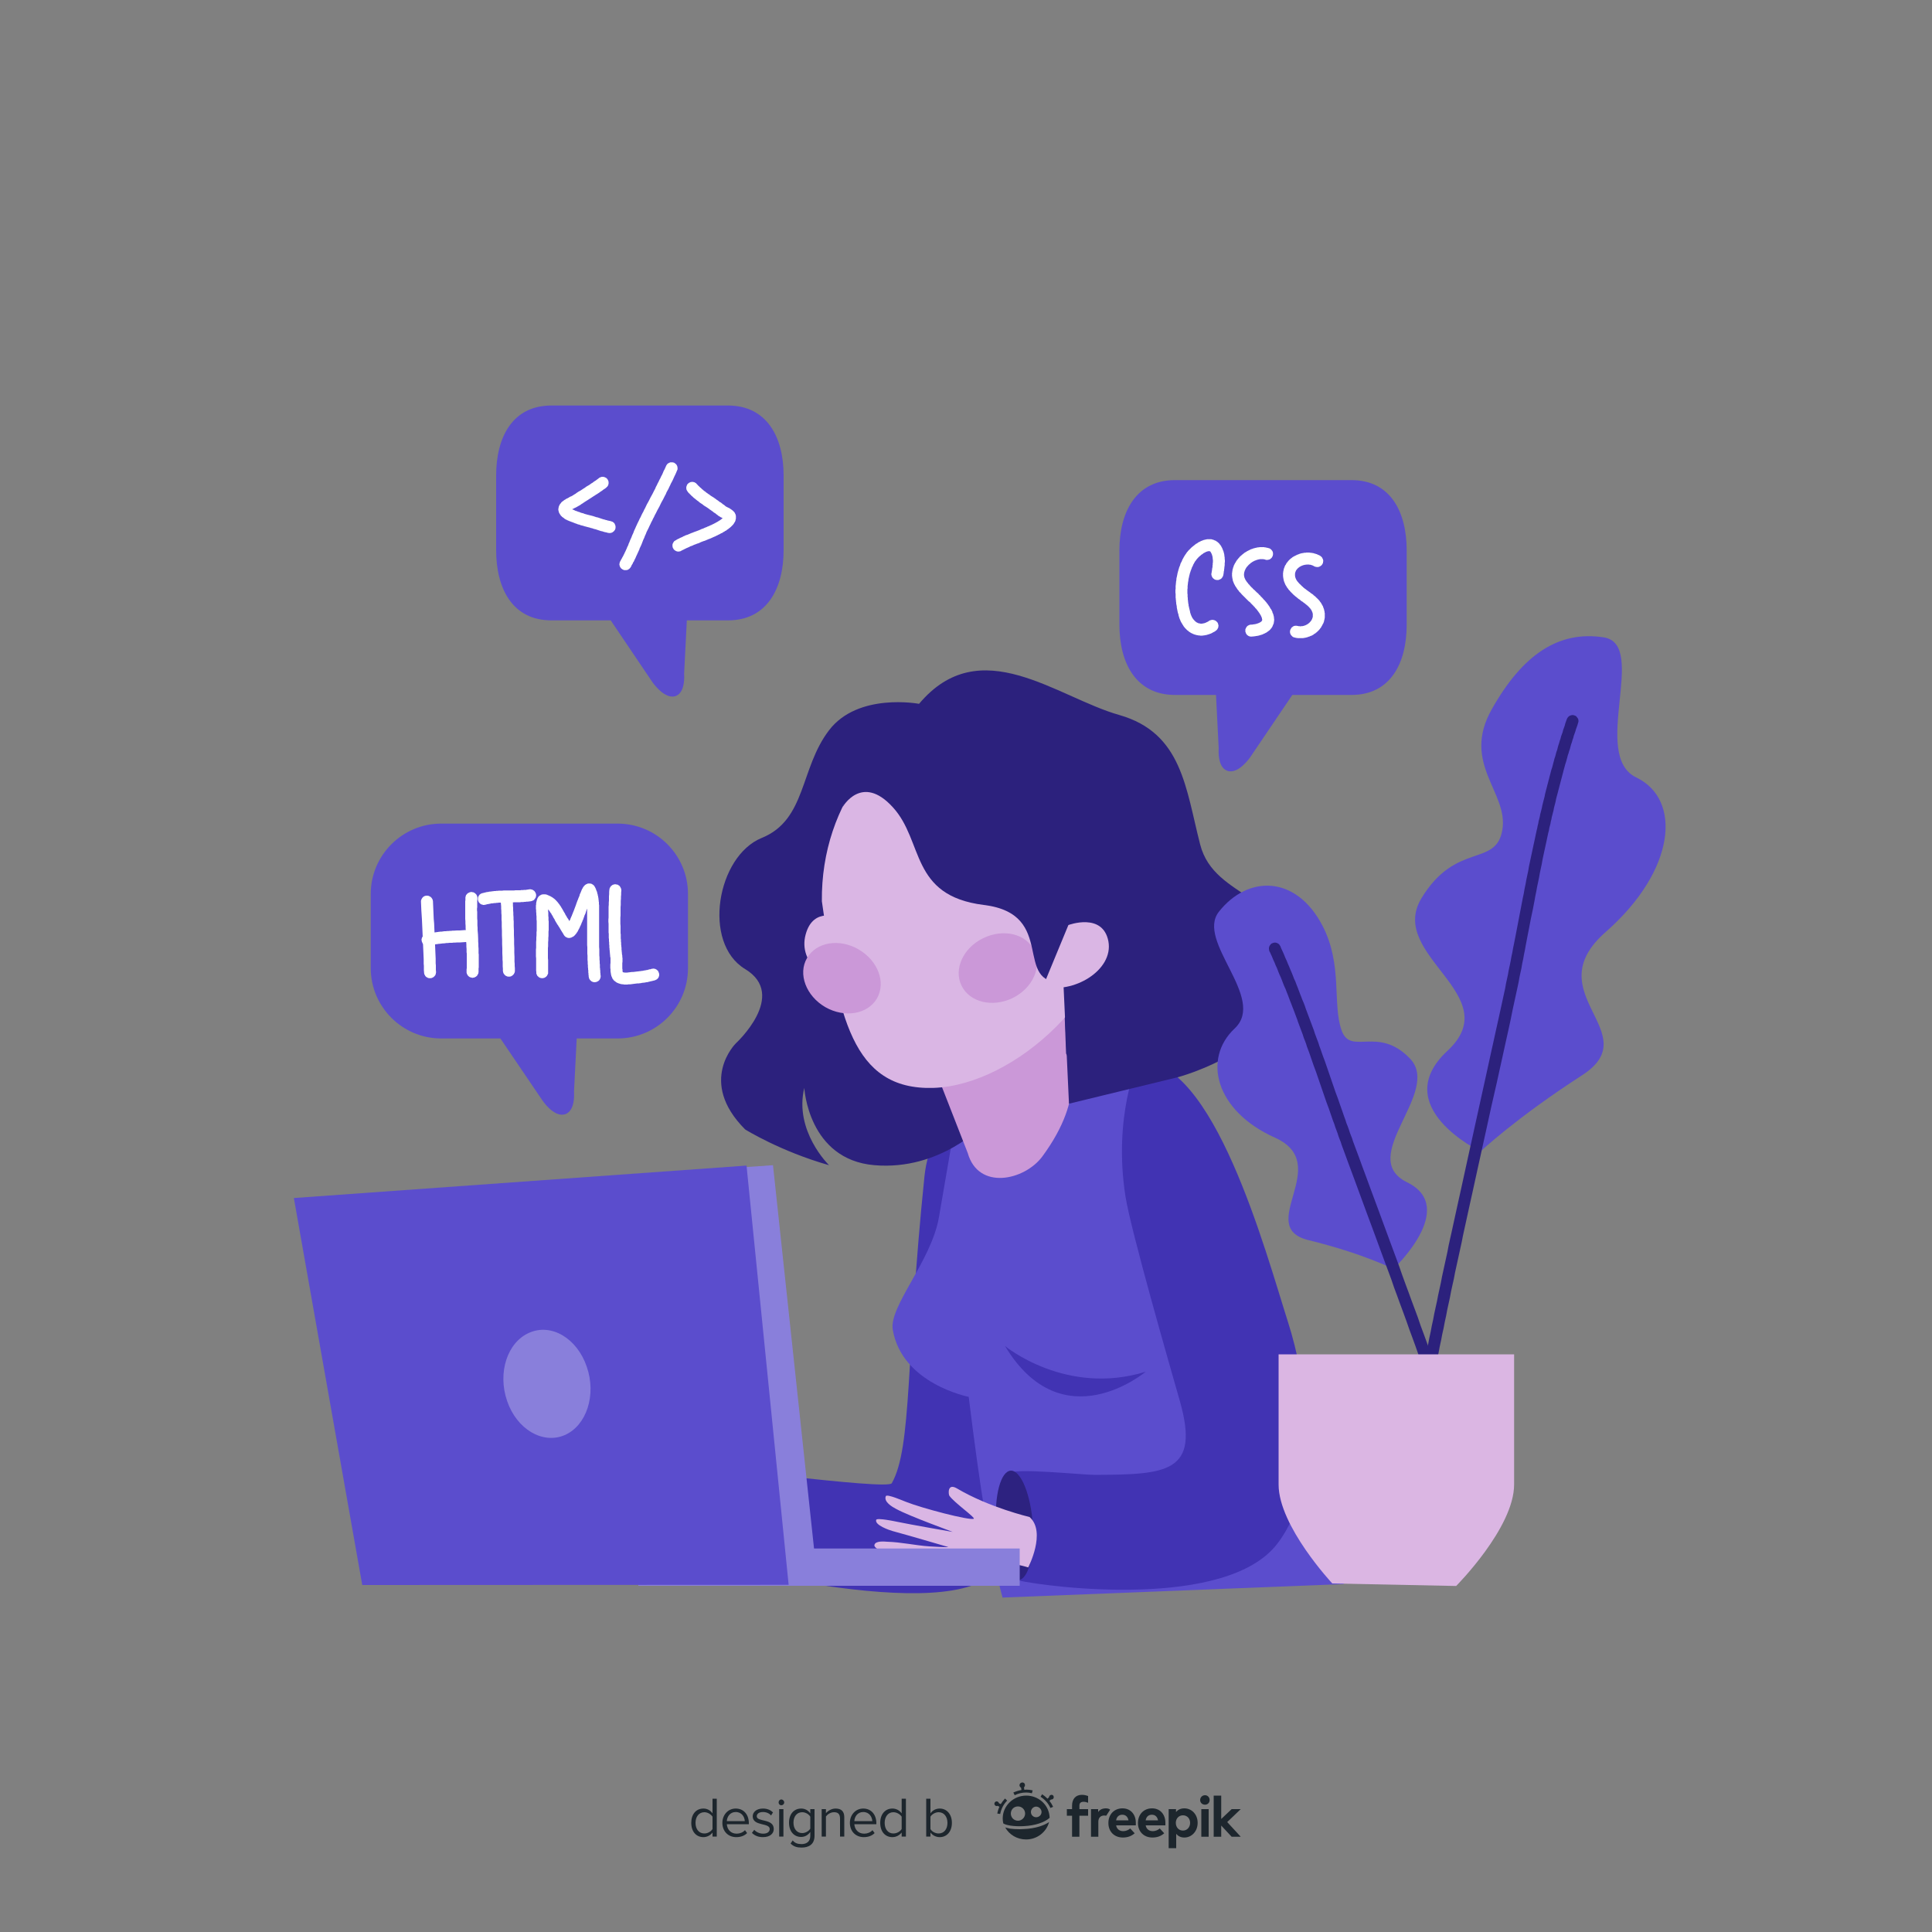 <svg version="1.2" xmlns="http://www.w3.org/2000/svg" viewBox="0 0 1000 1000" width="1000" height="1000"><rect x="0" y="0" width="1000" height="1000" fill="#808080" stroke="none"/><defs><clipPath clipPathUnits="userSpaceOnUse" id="cp1"><path d="m425.42 466.49c8.41 58.93 15.33 97.86 57.62 96.61 42.28-1.25 96.1-49.88 95.5-101.14-0.6-51.25-35.36-91.79-77.65-90.53-42.28 1.25-76.07 43.81-75.47 95.06z"/></clipPath></defs><style>.a{fill:#dab6e4}.b{fill:#5b4dcd}.c{fill:#fff}.d{fill:#4133b3}.e{fill:#2d2280}.f{fill:#2c217d}.g{fill:#cb98d8}.h{fill:#897fdb}.i{fill:#dbb6e3}.j{fill:#1d262d}.k{opacity:0;fill:#1d262d}</style><path class="a" d="m375.5 768.3c0 0-21.6 2.7-41.3-0.7-6-1.1-2.8 4.4-2 4.9 3.8 2.4 17.4 5.8 16.6 6.6-1.6 1.7-27.5 4.2-36.6 4-0.9 0-10.8-0.5-10.7 0.8 0 3.2 5.2 4 7.6 4.4 8.3 1.1 33.5 0.7 32.3 0.9-2.3 0.3-21.5 4-28.9 5-0.4 0.1-10.9 1.6-10.7 2.9 0.4 2.7 8.6 2.5 10.5 2.4 7.4-0.7 27.6-2.1 30.1-2.3 1.1-0.1-7 2.4-9.2 3.1-7 2-14.5 3-21.3 5.3-1.4 0.4-6.2 1.5-5.6 3.9 0.4 1.5 4.4 1.5 5.4 1.5 6.6 0 50.2-9.2 61.2-15.6 4.2-2.4 12.7-2.7 12.7-2.7 0 0 1.3-20.3-10.1-24.4z"/><path class="b" d="m356.1 462.7c0-20.1-16.3-36.4-36.4-36.4h-91.4c-20 0-36.4 16.3-36.4 36.4v38.4c0 20.1 16.4 36.4 36.4 36.4h30.7l21.7 32c0 0 5.5 8.3 11 7.4 6.4-1 5.4-11.8 5.4-11.8l1.4-27.6h21.2c20.1 0 36.4-16.3 36.4-36.4z"/><path class="c" d="m221.2 463.6h0.3l0.2 0.1h0.2l0.2 0.1 0.2 0.1 0.1 0.1 0.2 0.1 0.2 0.1 0.2 0.1 0.1 0.2 0.2 0.1 0.1 0.2 0.1 0.1 0.1 0.2 0.2 0.2v0.2l0.1 0.2 0.1 0.2v0.2l0.1 0.2v0.2l0.2 4.6 0.2 4.6 0.2 2.2 0.1 2.3 0.1 2.3 0.1 2.3 0.1 2.3 0.1 2.3 0.1 2.3 0.1 2.3 0.1 2.3v2.3l0.1 1.1v1.2 1.1l0.1 1.2v0.2l-0.1 0.2v0.2 0.2l-0.1 0.2-0.1 0.2v0.2l-0.1 0.2-0.2 0.2-0.1 0.1-0.1 0.2-0.2 0.1-0.1 0.2-0.2 0.1-0.1 0.1-0.2 0.1-0.2 0.1-0.2 0.1-0.2 0.1h-0.2l-0.2 0.1h-0.2-0.2-0.3-0.2-0.2l-0.2-0.1h-0.2l-0.2-0.1-0.2-0.1-0.2-0.1-0.1-0.1-0.2-0.1-0.2-0.1-0.1-0.2-0.2-0.1-0.1-0.2-0.1-0.2-0.1-0.2-0.1-0.2-0.1-0.1-0.1-0.2v-0.3l-0.1-0.2v-0.2-0.2l-0.1-1.1v-1.2-1.1l-0.1-1.1v-2.3l-0.1-2.3-0.1-2.3-0.1-2.2-0.1-2.3-0.1-2.3-0.1-2.3-0.1-2.3-0.1-2.2-0.1-2.3-0.3-4.6-0.2-4.6v-0.2-0.2-0.2l0.1-0.2v-0.2l0.1-0.2 0.1-0.2 0.1-0.2 0.1-0.2 0.1-0.1 0.1-0.2 0.2-0.2 0.1-0.1 0.2-0.2 0.1-0.1 0.2-0.1 0.2-0.1 0.2-0.1 0.2-0.1h0.2l0.2-0.1h0.2 0.2 0.2z"/><path class="c" d="m244.3 461.7l0.2 0.1h0.2 0.2l0.2 0.1 0.2 0.1 0.2 0.1 0.2 0.1 0.1 0.1 0.2 0.2 0.2 0.1 0.1 0.2 0.2 0.1 0.1 0.2 0.1 0.2 0.1 0.2 0.1 0.2 0.1 0.2v0.2l0.1 0.2v0.2 0.2 0.3 0.5l-0.1 0.6v0.6 0.6 0.6 0.5 0.6 0.6l-0.1 0.6v0.6 0.5l0.1 0.6v0.6 0.6 0.6 0.6 0.6 0.5l0.1 1.2v1.2 1.2l0.1 1.2v1.2l0.2 2.3 0.1 2.4v1.2l0.1 1.2v1.2l0.1 1.3v1.2 0.6 0.6l0.1 0.6v0.6 0.6 0.6 0.6 0.6 0.6 0.6 0.6 0.7 0.6 0.6l-0.1 0.6v0.6 0.6 0.6 0.2l-0.1 0.2v0.3l-0.1 0.2-0.1 0.2-0.1 0.2-0.1 0.1-0.1 0.2-0.1 0.2-0.1 0.2-0.2 0.1-0.2 0.2-0.1 0.1-0.2 0.1-0.2 0.1-0.2 0.1-0.2 0.1-0.2 0.1h-0.2-0.2l-0.2 0.1h-0.2-0.3l-0.2-0.1h-0.2l-0.2-0.1h-0.2l-0.2-0.1-0.2-0.1-0.2-0.1-0.2-0.1-0.1-0.2-0.2-0.1-0.1-0.2-0.2-0.1-0.1-0.2-0.1-0.2-0.1-0.2-0.1-0.2-0.1-0.2v-0.2l-0.1-0.2v-0.2-0.2-0.3-0.5-0.6l0.1-0.6v-0.6-0.6-0.5-0.6-0.6-0.6-0.6-0.5-0.6-0.6-0.6-0.6-0.6l-0.1-0.6v-0.6-1.1l-0.1-1.2v-1.2l-0.1-1.2v-1.2l-0.1-2.4-0.1-2.4-0.1-1.2v-1.2l-0.1-1.2v-1.2l-0.1-1.2v-0.6-0.6-0.6-0.6-0.6-0.6-0.6-0.6-0.6-0.7-0.6-0.6-0.6-0.6-0.6l0.1-0.6v-0.6-0.6-0.3l0.1-0.2v-0.2l0.1-0.2v-0.2l0.1-0.2 0.1-0.2 0.2-0.2 0.1-0.1 0.1-0.2 0.2-0.1 0.1-0.2 0.2-0.1 0.2-0.1 0.2-0.1 0.2-0.1 0.2-0.1 0.2-0.1h0.2l0.2-0.1h0.2 0.2z"/><path class="c" d="m243.7 481.3h0.2 0.2l0.1 0.1h0.2 0.1l0.2 0.1 0.1 0.1h0.2l0.1 0.1 0.2 0.1 0.1 0.1 0.1 0.1 0.2 0.1 0.1 0.1 0.1 0.1 0.1 0.1 0.1 0.2 0.1 0.1 0.1 0.2 0.1 0.1v0.2l0.1 0.1v0.2l0.1 0.1v0.2l0.1 0.1v0.2 0.2 0.1 0.2 0.2l-0.1 0.1v0.2 0.1l-0.1 0.2v0.2l-0.1 0.1-0.1 0.2-0.1 0.1-0.1 0.1-0.1 0.2-0.1 0.1-0.1 0.1-0.1 0.1-0.1 0.1-0.1 0.1-0.2 0.1-0.1 0.1-0.2 0.1-0.1 0.1-0.2 0.1h-0.1l-0.2 0.1h-0.1-0.2l-0.2 0.1h-0.1-0.7l-0.7 0.1h-0.7-0.7l-1.4 0.1-1.4 0.1h-1.4l-1.4 0.1h-0.7l-0.7 0.1h-0.7-0.7l-0.7 0.1h-0.7l-0.7 0.1-0.7 0.1h-0.6l-0.7 0.1h-0.3l-0.4 0.1h-0.3-0.3l-0.4 0.1h-0.3l-0.3 0.1h-0.4l-0.3 0.1h-0.3l-0.3 0.1h-0.3l-0.4 0.1-0.3 0.1h-0.3l-0.3 0.1-0.3 0.1h-0.3l-0.3 0.1-0.4 0.1h-0.1-0.2-0.2l-0.1 0.1h-0.2l-0.1-0.1h-0.2-0.2-0.1l-0.2-0.1h-0.1l-0.2-0.1-0.2-0.1h-0.1l-0.1-0.1-0.2-0.1-0.1-0.1-0.1-0.1-0.2-0.1-0.1-0.2-0.1-0.1-0.1-0.1-0.1-0.1-0.1-0.2v-0.1l-0.1-0.2-0.1-0.1v-0.2l-0.1-0.1v-0.2-0.2l-0.1-0.1v-0.2-0.2-0.1-0.2l0.1-0.2v-0.1-0.2l0.1-0.1v-0.2l0.1-0.1 0.1-0.2 0.1-0.1 0.1-0.2v-0.1l0.1-0.1 0.2-0.2 0.1-0.1 0.1-0.1 0.1-0.1 0.2-0.1 0.1-0.1 0.1-0.1h0.2l0.1-0.1 0.2-0.1h0.1l0.2-0.1h0.3l0.4-0.1 0.4-0.1 0.3-0.1h0.4l0.3-0.1 0.4-0.1 0.4-0.1h0.3l0.4-0.1h0.4l0.3-0.1h0.4l0.3-0.1h0.4l0.4-0.1h0.3l0.4-0.1h0.4l0.3-0.1h0.8l0.7-0.1 0.7-0.1h0.7l0.8-0.1h0.7l0.7-0.1h0.7l0.7-0.1h0.8l1.4-0.1h1.4l1.4-0.1 1.4-0.1h0.7 0.6l0.7-0.1h0.7 0.2z"/><path class="c" d="m274.6 460.3h0.2l0.2 0.1h0.1 0.2l0.2 0.1 0.1 0.1h0.2l0.1 0.1 0.2 0.1 0.1 0.1 0.1 0.1 0.2 0.1 0.1 0.1 0.1 0.1 0.1 0.2 0.1 0.1 0.1 0.2 0.1 0.1 0.1 0.2v0.1l0.1 0.2 0.1 0.1v0.2 0.2l0.1 0.1v0.2 0.2 0.1 0.2l-0.1 0.2v0.2 0.1l-0.1 0.2v0.1l-0.1 0.2-0.1 0.1-0.1 0.2-0.1 0.1-0.1 0.2-0.1 0.1-0.1 0.1-0.1 0.2-0.1 0.1-0.2 0.1-0.1 0.1-0.1 0.1h-0.2l-0.2 0.1-0.1 0.1h-0.2l-0.1 0.1h-0.2l-0.2 0.1h-0.4l-0.4 0.1h-0.4l-0.4 0.1h-0.4-0.4l-0.4 0.1h-0.3-0.4l-0.4 0.1h-0.4-0.4-0.4l-0.4 0.1h-0.4-0.4-0.8-0.7-0.8l-0.8 0.1h-1.5-0.7-0.8-0.7-0.8-0.7l-0.3 0.1h-0.4-0.4-0.3-0.4-0.3l-0.4 0.1h-0.3-0.4l-0.3 0.1h-0.4-0.3l-0.4 0.1h-0.3l-0.4 0.1h-0.3-0.4l-0.3 0.1-0.3 0.1h-0.4l-0.3 0.1-0.3 0.1h-0.4l-0.3 0.1-0.3 0.1-0.4 0.1h-0.1-0.2l-0.2 0.1h-0.1-0.2-0.2-0.1l-0.2-0.1h-0.2l-0.1-0.1h-0.2l-0.2-0.1h-0.1l-0.2-0.1-0.1-0.1-0.2-0.1-0.1-0.1-0.1-0.1-0.1-0.1-0.2-0.2-0.1-0.1-0.1-0.1-0.1-0.2-0.1-0.1v-0.2l-0.1-0.1-0.1-0.2v-0.2l-0.1-0.1v-0.2-0.2-0.1-0.2-0.2-0.1-0.2-0.2l0.1-0.1v-0.2l0.1-0.2 0.1-0.1v-0.2l0.1-0.1 0.1-0.2 0.1-0.1 0.1-0.1 0.1-0.2 0.1-0.1 0.2-0.1 0.1-0.1 0.1-0.1 0.2-0.1 0.1-0.1h0.2l0.2-0.1 0.1-0.1h0.2l0.4-0.1 0.4-0.1 0.4-0.1 0.4-0.1 0.4-0.1 0.4-0.1h0.4l0.4-0.1 0.4-0.1h0.4l0.4-0.1h0.4l0.4-0.1h0.4l0.4-0.1h0.4 0.4l0.4-0.1h0.4 0.4l0.4-0.1h0.4 0.3 0.4 0.4 0.4l0.8-0.1h0.8 0.7 0.8 0.7 1.5 0.8l0.7-0.1h0.8 0.7 0.4 0.3 0.4l0.3-0.1h0.4 0.3 0.4l0.4-0.1h0.3 0.4 0.3l0.4-0.1h0.3l0.3-0.1h0.4l0.3-0.1h0.2 0.2 0.2z"/><path class="c" d="m262.5 462.5h0.2l0.2 0.1h0.2l0.2 0.1h0.2l0.2 0.1 0.2 0.1 0.2 0.2 0.1 0.1 0.2 0.1 0.2 0.2 0.1 0.1 0.1 0.2 0.1 0.2 0.1 0.2 0.1 0.2 0.1 0.2 0.1 0.2v0.2 0.2l0.1 0.2v1.2l0.1 1.1v1.2l0.1 1.1v1.2l0.1 1.2v1.1l0.1 1.2v1.1l0.1 1.2v1.1 1.2l0.1 2.3v2.3l0.1 2.3v2.3l0.1 2.3v2.3l0.1 2.3v1.2 1.1l0.1 1.2v1.1l0.1 1.1v1.2 0.2 0.2 0.2l-0.1 0.2v0.2l-0.1 0.2-0.1 0.2-0.1 0.2-0.1 0.2-0.1 0.2-0.2 0.1-0.1 0.2-0.2 0.1-0.1 0.2-0.2 0.1-0.2 0.1-0.2 0.1-0.1 0.1-0.2 0.1h-0.2l-0.3 0.1h-0.2-0.2-0.2-0.2-0.2l-0.2-0.1h-0.2l-0.2-0.1-0.2-0.1-0.2-0.1-0.2-0.1-0.2-0.1-0.1-0.2-0.2-0.1-0.1-0.2-0.1-0.1-0.2-0.2-0.1-0.2-0.1-0.2-0.1-0.1v-0.2l-0.1-0.3v-0.2l-0.1-0.2v-0.2-1.1l-0.1-1.2v-1.1-1.2l-0.1-1.2v-1.1l-0.1-2.3v-2.3l-0.1-2.3v-2.3l-0.1-2.3v-2.3l-0.1-2.3v-1.2-1.1l-0.1-1.2v-1.1-1.2l-0.1-1.1v-1.1l-0.1-1.2v-1.1l-0.1-1.2-0.1-1.1v-1.1-0.3-0.2-0.2-0.2l0.1-0.2 0.1-0.2v-0.2l0.1-0.2 0.1-0.2 0.2-0.1 0.1-0.2 0.1-0.2 0.2-0.1 0.1-0.1 0.2-0.2 0.2-0.1 0.2-0.1 0.2-0.1 0.2-0.1h0.2l0.2-0.1h0.2 0.2 0.2z"/><path class="c" d="m305.1 457.3h0.3 0.2l0.2 0.1h0.3l0.1 0.1 0.2 0.1 0.2 0.1 0.1 0.1 0.2 0.1 0.1 0.1 0.1 0.1h0.1l0.1 0.1 0.1 0.1v0.1l0.1 0.1 0.1 0.1 0.1 0.1 0.1 0.2 0.1 0.2 0.1 0.1 0.1 0.2v0.1l0.1 0.2 0.2 0.3 0.1 0.2v0.3l0.1 0.2 0.2 0.4 0.1 0.3 0.1 0.2 0.1 0.3v0.3l0.1 0.3 0.1 0.3 0.1 0.3v0.3l0.1 0.3 0.1 0.3v0.3l0.1 0.3v0.3l0.1 0.3v0.3 0.3l0.1 0.3v0.3 0.3l0.1 0.2v0.3 0.3 0.3 0.3l0.1 0.3v0.3 0.5 0.6 0.5 0.6 1.1 1.1 2.1 2.2 2.1 2.2 2.1 1.1 1 1.1 1.1 1 1.1l0.1 1.1v1 1.1 1.1l0.1 1v1.1l0.1 1v1.1l0.1 0.5v0.5 0.6 0.5l0.1 0.5v0.5l0.1 0.6v0.5 0.5l0.1 0.5v0.6l0.1 0.5v0.2 0.3 0.2l-0.1 0.2v0.2l-0.1 0.3-0.1 0.2-0.1 0.2-0.1 0.2-0.1 0.2-0.2 0.2-0.1 0.1-0.2 0.2-0.2 0.1-0.2 0.1-0.2 0.2h-0.2l-0.2 0.1-0.2 0.1h-0.3l-0.2 0.1h-0.2-0.3-0.2l-0.2-0.1h-0.2l-0.3-0.1-0.2-0.1-0.2-0.1-0.2-0.1-0.2-0.2-0.1-0.1-0.2-0.2-0.2-0.1-0.1-0.2-0.1-0.2-0.2-0.2v-0.2l-0.1-0.2-0.1-0.3v-0.2l-0.1-0.2v-0.6l-0.1-0.5v-0.6l-0.1-0.5v-0.5-0.6l-0.1-0.5v-0.6l-0.1-0.5v-0.6-0.5l-0.1-0.6v-1.1l-0.1-1.1v-1-1.1l-0.1-1.1v-1.1-1.1-1.1l-0.1-1.1v-1.1-1-1.1-1.1-1.1-2.2-2.1-2.2-2.1-2.1-1.1-1.1-0.5-0.1l-0.1 0.2-0.3 0.8-0.5 1.6-0.4 0.8-0.3 0.9-0.3 0.8-0.1 0.4-0.2 0.4-0.2 0.4-0.1 0.4-0.2 0.4-0.2 0.4-0.1 0.4-0.2 0.4-0.2 0.5-0.2 0.3-0.2 0.6-0.2 0.3-0.1 0.3-0.2 0.3-0.1 0.2-0.1 0.2-0.1 0.2-0.1 0.2-0.1 0.2-0.1 0.2-0.1 0.2-0.2 0.2-0.1 0.2-0.1 0.2-0.2 0.2-0.1 0.2-0.2 0.2-0.2 0.3-0.2 0.1-0.1 0.2-0.1 0.1-0.1 0.1-0.1 0.1-0.1 0.1-0.2 0.1-0.1 0.1-0.1 0.1-0.2 0.1h-0.1l-0.2 0.1-0.2 0.1-0.1 0.1-0.2 0.1h-0.2l-0.2 0.1h-0.2l-0.2 0.1h-0.3-0.2-0.2l-0.2-0.1h-0.3l-0.2-0.1-0.2-0.1-0.2-0.1-0.2-0.1-0.2-0.1-0.2-0.2-0.1-0.1-0.2-0.2-0.1-0.1-0.1-0.2-0.2-0.2-0.1-0.3-0.2-0.3-0.5-0.8-0.5-0.8-1-1.7-0.4-0.6-0.1-0.1v-0.1l-0.2-0.3-0.3-0.4-0.2-0.3-0.2-0.4-0.2-0.3-0.2-0.3-0.2-0.4-0.2-0.3-0.3-0.7-0.4-0.6-0.4-0.7-0.1-0.3-0.2-0.3-0.2-0.3-0.2-0.3-0.1-0.3-0.2-0.3-0.2-0.2-0.2-0.3-0.1-0.1-0.1-0.2v-0.1l-0.1-0.1-0.1-0.1-0.1-0.2-0.1-0.1-0.1-0.1-0.1-0.1-0.1-0.1-0.1-0.1-0.1-0.2h-0.1l0.1 0.4v0.4l0.1 0.9v0.4 0.3 0.2 0.8l0.1 0.7v0.8 0.8l0.1 0.4v0.4 0.5 0.4 0.4 0.4 0.4 0.4 0.6 0.6 0.6l-0.1 0.6v0.6 0.5 1.2l-0.1 1.1v1.2l-0.1 1.1v0.6 0.5 0.4 0.5l-0.1 0.9v0.8 0.9 0.9 0.9 0.9 0.9l0.1 0.9v0.9 1.8 1.8 0.9 0.9 0.2 0.2 0.3l-0.1 0.2-0.1 0.2-0.1 0.2-0.1 0.2-0.1 0.2-0.1 0.2-0.2 0.2-0.1 0.1-0.2 0.2-0.2 0.1-0.2 0.2-0.2 0.1-0.2 0.1h-0.2l-0.2 0.1-0.3 0.1h-0.2-0.2-0.3-0.2l-0.2-0.1h-0.2l-0.3-0.1-0.2-0.1-0.2-0.1-0.2-0.1-0.2-0.2-0.1-0.1-0.2-0.2-0.2-0.1-0.1-0.2-0.1-0.2-0.1-0.2-0.1-0.2-0.1-0.3-0.1-0.2v-0.2-0.2-0.3l-0.1-0.9v-0.9-1.7-1.8-0.9-1l-0.1-0.9v-0.9-0.9-0.9-0.9l0.1-0.9v-0.9-0.5-0.5-0.5-0.6l0.1-1.2v-1.1l0.1-1.2v-1.1-0.6l0.1-0.5v-0.6-0.5-0.6-0.5-0.4-0.4-0.3-0.4-0.4-0.4-0.3-0.4l-0.1-0.8v-0.8-0.8l-0.1-0.8v-0.1-0.2-0.4l-0.1-0.9v-0.5-0.5l-0.1-0.3v-0.2-0.3-0.3-0.3-0.3-0.3-0.3l0.1-0.3v-0.3-0.3-0.3l0.1-0.1v-0.2-0.2l0.1-0.1v-0.2-0.1l0.1-0.2v-0.2-0.1l0.1-0.2 0.1-0.1v-0.2l0.1-0.2v-0.1l0.1-0.2 0.1-0.2 0.1-0.2 0.1-0.1 0.1-0.2 0.1-0.2 0.2-0.1 0.1-0.2 0.2-0.1 0.1-0.1 0.2-0.1v-0.1h0.2l0.1-0.1 0.2-0.1 0.1-0.1h0.1 0.1l0.1-0.1h0.2l0.3-0.1h0.3 0.2 0.2 0.2 0.2 0.2 0.2l0.2 0.1h0.1 0.2l0.1 0.1h0.1l0.2 0.1 0.2 0.1 0.3 0.1 0.2 0.1 0.2 0.1 0.2 0.1 0.3 0.1 0.2 0.1 0.2 0.1 0.1 0.1 0.2 0.1 0.2 0.1 0.2 0.1 0.1 0.1 0.3 0.2 0.3 0.2 0.2 0.2 0.2 0.1 0.1 0.1 0.2 0.2 0.2 0.1 0.1 0.2 0.2 0.2 0.2 0.1 0.1 0.2 0.2 0.2 0.1 0.1 0.2 0.2 0.1 0.2 0.2 0.1 0.1 0.2 0.1 0.2 0.2 0.2 0.1 0.1 0.1 0.2 0.2 0.2 0.1 0.2 0.1 0.1 0.1 0.2 0.3 0.4 0.2 0.3 0.2 0.4 0.2 0.3 0.2 0.3 0.2 0.4 0.2 0.3 0.2 0.4 0.4 0.7 0.4 0.6 0.3 0.7 0.2 0.3 0.2 0.3 0.2 0.3 0.1 0.3 0.2 0.3 0.2 0.3 0.2 0.2 0.2 0.4 0.1 0.1 0.1 0.2 0.3 0.6 0.1-0.3 0.2-0.3 0.2-0.4 0.1-0.4 0.2-0.4 0.1-0.3 0.2-0.4 0.2-0.4 0.1-0.4 0.2-0.4 0.3-0.8 0.3-0.7 0.3-0.8 0.6-1.6 0.3-0.8 0.3-0.9 0.3-0.8 0.3-0.8 0.2-0.4 0.1-0.4 0.2-0.4 0.1-0.4h0.1v-0.1l0.1-0.2 0.2-0.6 0.1-0.5 0.2-0.4 0.2-0.4 0.1-0.3 0.1-0.2 0.1-0.3 0.1-0.2 0.1-0.3 0.1-0.2 0.1-0.2 0.1-0.3 0.2-0.2 0.1-0.3 0.1-0.2 0.1-0.1 0.1-0.2 0.1-0.1 0.1-0.1 0.1-0.2 0.1-0.1 0.1-0.1 0.2-0.2 0.1-0.1 0.2-0.2 0.2-0.1 0.3-0.2 0.2-0.1h0.1l0.1-0.1h0.1l0.2-0.1 0.2-0.1h0.2 0.2 0.2z"/><path class="c" d="m318.8 457.7l0.2 0.1h0.2l0.3 0.1h0.2l0.2 0.1 0.2 0.2 0.2 0.1 0.2 0.1 0.2 0.2 0.1 0.2 0.2 0.2 0.1 0.2 0.1 0.2 0.1 0.2 0.1 0.2 0.1 0.2v0.3l0.1 0.2v0.2 0.3l-0.1 1v1.1l-0.1 1v1.1l-0.1 1.1v1.1 1l-0.1 1.1v1.1 1.1 1.1 1.1l-0.1 1v1.1 1.1 1.1l0.1 1.1v1.1 1 1.1 0.6l0.1 0.5v0.5 0.6 0.5 0.6l0.1 0.5v0.5 0.6l0.1 0.5v0.5 0.6l0.1 0.5v0.5l0.1 0.5v0.6 0.5l0.1 0.5v0.5l0.1 0.6v0.5l0.1 0.5 0.1 0.5v0.6 0.1 0.2l0.1 0.1v0.2 0.3 0.3 0.3 0.4 0.6l-0.1 0.7v0.8 0.3 0.4 0.3 0.4 0.3 0.4l0.1 0.3v0.2 0.1 0.2 0.1 0.1 0.2l0.1 0.1v0.1 0.1 0.1 0.1 0.1h0.1 0.1l0.1 0.1h0.1 0.1 0.1 0.1l0.2 0.1h0.1 0.1 0.1 0.2 0.1 0.2 0.1 0.1 0.2 0.1 0.2 0.1l0.4-0.1h0.3l0.7-0.1 0.8-0.1h0.7l0.8-0.1 0.8-0.1 0.8-0.1h0.3l0.4-0.1h0.4l0.4-0.1h0.3l0.4-0.1h0.4l0.4-0.1 0.3-0.1h0.4l0.4-0.1 0.3-0.1h0.4l0.3-0.1 0.4-0.1 0.3-0.1 0.3-0.1h0.4l0.3-0.1 0.3-0.1 0.3-0.1h0.2 0.2l0.3-0.1 0.2 0.1h0.2 0.3l0.2 0.1 0.2 0.1 0.2 0.1 0.2 0.1 0.2 0.1 0.2 0.2 0.2 0.2 0.2 0.1 0.1 0.2 0.1 0.2 0.1 0.2 0.1 0.2 0.1 0.3 0.1 0.2v0.2l0.1 0.3v0.2 0.2 0.3l-0.1 0.2v0.2l-0.1 0.2-0.1 0.3-0.1 0.2-0.1 0.2-0.2 0.2-0.1 0.1-0.2 0.2-0.2 0.2-0.2 0.1-0.2 0.1-0.2 0.1-0.2 0.1-0.2 0.1-0.4 0.1-0.4 0.1-0.4 0.1-0.4 0.1-0.5 0.1-0.4 0.1-0.4 0.1-0.4 0.1-0.4 0.1-0.4 0.1h-0.4l-0.4 0.1-0.5 0.1h-0.4l-0.4 0.1h-0.4l-0.4 0.1-0.4 0.1h-0.4l-0.4 0.1h-0.8l-0.8 0.1-0.8 0.1-0.8 0.1-0.7 0.1-0.8 0.1h-0.4-0.4-0.2l-0.2 0.1h-0.2-0.3-0.2-0.2-0.3-0.2-0.2-0.3l-0.2-0.1h-0.3-0.2l-0.3-0.1h-0.3-0.2l-0.3-0.1-0.3-0.1-0.3-0.1h-0.2l-0.2-0.1-0.1-0.1h-0.2l-0.1-0.1h-0.1l-0.2-0.1-0.1-0.1h-0.2l-0.1-0.1-0.1-0.1-0.2-0.1-0.1-0.1-0.1-0.1-0.2-0.1-0.1-0.1-0.1-0.1-0.2-0.1-0.1-0.1-0.1-0.1-0.1-0.1-0.1-0.1-0.1-0.2-0.1-0.1-0.1-0.1-0.2-0.2-0.1-0.3-0.1-0.2-0.1-0.2-0.1-0.3-0.1-0.2-0.1-0.2-0.1-0.2v-0.3l-0.1-0.2v-0.2l-0.1-0.2v-0.2-0.2l-0.1-0.3v-0.2-0.2l-0.1-0.2v-0.2-0.2-0.2-0.3-0.4l-0.1-0.4v-0.4-0.4-0.4-0.4-0.4l0.1-0.8v-0.7-0.6-0.3-0.2-0.3-0.2-0.1-0.1l-0.1-0.5-0.1-0.5v-0.6l-0.1-0.5v-0.6l-0.1-0.5v-0.6l-0.1-0.5v-0.6l-0.1-0.5v-0.6-0.5l-0.1-0.6v-0.5-0.6l-0.1-0.5v-0.6-0.5l-0.1-0.6v-0.6-0.5-0.6-0.5l-0.1-0.6v-1.1-1.1-1.1-1.2l-0.1-1.1v-1.1l0.1-1.1v-1.1-1.1-1.1-1.1-1.1l0.1-1.1v-1.1l0.1-1.1v-1.1-1.1l0.1-1.1v-1.1l0.1-1.1v-0.2l0.1-0.2v-0.3l0.1-0.2 0.1-0.2 0.1-0.2 0.1-0.2 0.2-0.2 0.1-0.2 0.2-0.2 0.2-0.1 0.1-0.1 0.2-0.2 0.3-0.1 0.2-0.1 0.2-0.1h0.2l0.3-0.1h0.2 0.2z"/><path class="b" d="m405.6 246.2c0-20-8.7-36.3-28.8-36.3h-91.4c-20.1 0-28.6 16.3-28.6 36.3v38.5c0 20 8.5 36.4 28.6 36.4h30.7l21.6 32c0 0 5.6 8.2 11.1 7.4 6.3-1 5.3-11.8 5.3-11.8l1.4-27.6h21.3c20.1 0 28.8-16.4 28.8-36.4z"/><path class="c" d="m312.1 246.8h0.2 0.1l0.2 0.1h0.2l0.1 0.1h0.2l0.1 0.1 0.2 0.1h0.1l0.2 0.1 0.1 0.1 0.1 0.1 0.2 0.2 0.1 0.1 0.1 0.1 0.1 0.1 0.1 0.2 0.1 0.1 0.1 0.2v0.1l0.1 0.2 0.1 0.1v0.2 0.1l0.1 0.2v0.2 0.1 0.2 0.2 0.1 0.2l-0.1 0.2v0.1 0.2l-0.1 0.1-0.1 0.2v0.2l-0.1 0.1-0.1 0.1-0.1 0.2-0.1 0.1-0.1 0.1-0.2 0.1-0.1 0.2-0.1 0.1-0.4 0.3-0.4 0.3-0.5 0.3-0.4 0.3-0.4 0.3-0.4 0.3-0.5 0.3-0.4 0.3-0.4 0.3-0.5 0.3-0.4 0.3-0.4 0.2-0.9 0.6-0.8 0.5-0.9 0.6-0.8 0.5-0.9 0.6-0.8 0.5-0.8 0.5-0.9 0.6-0.4 0.3-0.4 0.2-0.4 0.3-0.4 0.3-0.2 0.1-0.2 0.1-0.1 0.1-0.2 0.1-0.2 0.1-0.2 0.1-0.3 0.2-0.4 0.2-0.3 0.2-0.7 0.3-0.4 0.2-0.3 0.2-0.3 0.1-0.2 0.1-0.1 0.1 0.1 0.1h0.1l0.2 0.1 0.3 0.1 0.2 0.1 0.2 0.1 0.2 0.1 0.2 0.1 0.2 0.1 0.3 0.1h0.2l0.4 0.2 0.5 0.2 0.5 0.1 0.9 0.4 0.4 0.1 0.4 0.1 0.4 0.1 0.3 0.1 0.4 0.2 0.4 0.1 0.4 0.1 0.3 0.1 0.4 0.1 0.4 0.1 0.8 0.2 1.6 0.4 0.3 0.1 0.3 0.1 0.6 0.2 0.6 0.2 0.6 0.1 0.6 0.2 0.6 0.2 1.2 0.4 0.6 0.2 0.5 0.1 0.6 0.2 0.3 0.1h0.3l0.2 0.1 0.3 0.1 0.3 0.1h0.3l0.2 0.1h0.3l0.3 0.1 0.3 0.1h0.1l0.2 0.1h0.1l0.2 0.1h0.1l0.2 0.1 0.1 0.1 0.2 0.1 0.1 0.1 0.1 0.1 0.2 0.1 0.1 0.2 0.1 0.1 0.1 0.1 0.1 0.2v0.1l0.1 0.2 0.1 0.1v0.2l0.1 0.1v0.2l0.1 0.2v0.1 0.2 0.2 0.1 0.2 0.2 0.1l-0.1 0.2v0.2l-0.1 0.1v0.2l-0.1 0.1-0.1 0.2-0.1 0.1-0.1 0.1-0.1 0.2-0.1 0.1-0.1 0.1-0.1 0.1-0.2 0.1-0.1 0.1-0.1 0.1-0.2 0.1-0.1 0.1-0.2 0.1h-0.2l-0.1 0.1h-0.2-0.1l-0.2 0.1h-0.2-0.1-0.2-0.2-0.1l-0.2-0.1h-0.3l-0.3-0.1-0.4-0.1-0.3-0.1h-0.3l-0.3-0.1-0.4-0.1-0.3-0.1-0.3-0.1-0.3-0.1-0.6-0.1-0.6-0.2-0.6-0.2-1.2-0.4-0.6-0.2-0.6-0.1-0.5-0.2-0.6-0.2-0.6-0.1-0.2-0.1-0.3-0.1-1.6-0.4-0.8-0.2-0.4-0.1-0.5-0.2-0.4-0.1-0.4-0.1-0.4-0.1-0.4-0.1-0.4-0.2-0.4-0.1-0.5-0.1-0.4-0.2-0.9-0.3-0.5-0.2-0.5-0.2-0.5-0.2-0.3-0.1-0.3-0.1-0.2-0.1-0.3-0.1-0.3-0.1-0.2-0.1-0.3-0.1-0.4-0.2-0.3-0.1-0.2-0.1-0.1-0.1-0.2-0.1h-0.1l-0.2-0.1-0.2-0.1-0.1-0.1-0.2-0.1-0.2-0.1-0.1-0.1-0.2-0.2-0.1-0.1-0.2-0.1-0.1-0.1-0.2-0.1-0.1-0.1-0.1-0.1-0.2-0.1-0.1-0.1-0.1-0.2-0.2-0.1-0.1-0.1-0.1-0.1-0.1-0.2-0.1-0.1-0.1-0.2-0.1-0.1-0.1-0.2-0.1-0.1-0.1-0.2-0.1-0.2-0.1-0.2-0.1-0.1v-0.2l-0.1-0.2v-0.2l-0.1-0.2v-0.2l-0.1-0.2v-0.2-0.2-0.2-0.2l0.1-0.2v-0.2-0.2l0.1-0.2v-0.2l0.1-0.2v-0.1l0.1-0.2 0.1-0.2 0.1-0.1v-0.2l0.1-0.1 0.1-0.2 0.1-0.1 0.1-0.1 0.1-0.1 0.1-0.2 0.1-0.1 0.1-0.1 0.1-0.2 0.2-0.2 0.2-0.2 0.2-0.1 0.2-0.2 0.2-0.1 0.2-0.2 0.2-0.1 0.2-0.2 0.2-0.1 0.2-0.1 0.2-0.1 0.2-0.2 0.2-0.1 0.2-0.1 0.2-0.1 0.4-0.2 0.4-0.2 0.3-0.2 0.7-0.4 0.4-0.1 0.3-0.2 0.2-0.1 0.2-0.1 0.1-0.1h0.1l0.1-0.1h0.1v-0.1l0.5-0.3 0.4-0.2 0.4-0.3 0.4-0.3 0.9-0.6 0.9-0.5 0.8-0.5 0.9-0.6 0.8-0.5 0.8-0.6 0.9-0.5 0.8-0.5 0.4-0.3 0.4-0.3 0.4-0.2 0.4-0.3 0.4-0.3 0.4-0.3 0.4-0.2 0.4-0.3 0.4-0.3 0.4-0.3 0.4-0.3 0.4-0.3 0.1-0.1 0.1-0.1h0.2l0.1-0.1 0.2-0.1h0.1l0.2-0.1h0.2l0.1-0.1h0.2 0.2 0.1z"/><path class="c" d="m347.9 239.3h0.3l0.2 0.1h0.3l0.2 0.1 0.2 0.1 0.2 0.2 0.2 0.1 0.2 0.2 0.2 0.1 0.1 0.2 0.2 0.2 0.1 0.2 0.1 0.2 0.1 0.2 0.1 0.3v0.2l0.1 0.3v0.2 0.2 0.3 0.2l-0.1 0.3-0.1 0.2-0.1 0.2-0.4 1-0.4 0.9-0.5 1-0.4 0.9-0.4 0.9-0.5 1-0.5 0.9-0.4 0.9-0.5 1-0.4 0.9-0.5 0.9-0.5 0.9-0.4 1-0.5 0.9-0.9 1.8-1 1.8-0.9 1.9-1 1.8-0.9 1.8-0.5 0.9-0.4 0.9-0.5 0.9-0.4 0.9-0.5 0.9-0.4 0.9-0.5 1-0.4 0.9-0.3 0.6-0.3 0.6-0.3 0.6-0.3 0.6-0.2 0.6-0.3 0.7-0.3 0.6-0.2 0.6-0.3 0.7-0.3 0.6-0.5 1.3-0.5 1.3-0.6 1.3-0.3 0.6-0.2 0.7-0.3 0.6-0.3 0.7-0.3 0.6-0.3 0.7-0.3 0.6-0.3 0.7-0.3 0.7-0.2 0.3-0.1 0.3-0.2 0.3-0.1 0.4-0.2 0.3-0.2 0.3-0.2 0.3-0.1 0.4-0.2 0.3-0.2 0.3-0.2 0.3-0.1 0.4-0.2 0.3-0.2 0.3-0.1 0.2-0.2 0.2-0.1 0.2-0.2 0.1-0.2 0.2-0.2 0.1-0.2 0.2-0.2 0.1-0.3 0.1h-0.2l-0.2 0.1h-0.3-0.2-0.3-0.2-0.2l-0.3-0.1-0.2-0.1-0.2-0.1-0.2-0.1-0.2-0.1-0.2-0.2-0.2-0.1-0.2-0.2-0.1-0.2-0.2-0.2-0.1-0.2-0.1-0.2-0.1-0.3-0.1-0.2v-0.2l-0.1-0.3v-0.2-0.2l0.1-0.3v-0.2l0.1-0.3v-0.2l0.1-0.2 0.2-0.2 0.1-0.3 0.2-0.3 0.1-0.3 0.2-0.3 0.2-0.3 0.1-0.3 0.2-0.3 0.1-0.2 0.2-0.3 0.1-0.3 0.2-0.3 0.1-0.3 0.2-0.3 0.1-0.3 0.3-0.6 0.3-0.6 0.3-0.7 0.3-0.6 0.2-0.6 0.3-0.6 0.3-0.6 0.2-0.7 0.3-0.6 0.5-1.3 0.6-1.3 0.5-1.3 0.3-0.6 0.3-0.7 0.2-0.6 0.3-0.7 0.3-0.6 0.3-0.7 0.3-0.7 0.3-0.6 0.3-0.7 0.3-0.6 0.5-1 0.4-0.9 0.5-0.9 0.4-0.9 0.5-1 0.5-0.9 0.4-0.9 0.5-0.9 0.9-1.9 1-1.8 0.9-1.8 1-1.8 0.9-1.8 0.5-0.9 0.4-1 0.5-0.9 0.4-0.9 0.5-0.9 0.4-0.9 0.5-0.9 0.4-0.9 0.5-0.9 0.4-0.9 0.4-1 0.5-0.9 0.4-0.9 0.4-0.9 0.1-0.2 0.1-0.2 0.2-0.2 0.1-0.2 0.2-0.2 0.2-0.2 0.2-0.1 0.2-0.1 0.2-0.1 0.2-0.1 0.2-0.1 0.3-0.1h0.2 0.3 0.2z"/><path class="c" d="m358.5 249.4l0.2 0.1h0.1 0.2l0.2 0.1h0.2l0.2 0.1 0.1 0.1 0.2 0.1 0.2 0.1 0.1 0.1 0.2 0.1 0.1 0.2 0.1 0.1 0.2 0.2 0.2 0.2 0.2 0.2 0.1 0.2 0.2 0.1 0.2 0.2 0.2 0.2 0.2 0.2 0.2 0.2 0.2 0.2 0.2 0.1 0.2 0.2 0.2 0.2 0.2 0.2 0.2 0.2 0.2 0.1 0.2 0.2 0.2 0.2 0.3 0.2 0.2 0.2 0.2 0.1 0.3 0.2 0.2 0.2 0.2 0.2 0.5 0.3 0.5 0.4 0.5 0.3 0.4 0.3 0.5 0.4 0.5 0.3 1.1 0.7 1 0.7 0.5 0.4 0.5 0.3 0.5 0.4 0.5 0.4 0.6 0.3 0.5 0.4 0.5 0.4 0.2 0.2 0.3 0.1 0.2 0.2 0.3 0.2 0.2 0.2 0.2 0.2h0.1v0.1h0.1l0.3 0.2 0.6 0.3 0.4 0.2 0.4 0.2 0.2 0.1 0.2 0.1 0.2 0.2 0.2 0.1 0.2 0.1 0.2 0.2 0.2 0.1 0.2 0.2 0.2 0.1 0.2 0.2 0.1 0.1 0.1 0.1 0.1 0.1 0.1 0.1 0.2 0.2 0.1 0.1 0.1 0.2 0.1 0.1 0.1 0.2 0.1 0.3 0.2 0.2v0.3l0.1 0.2v0.1l0.1 0.2v0.1 0.2 0.2 0.1 0.2 0.1 0.2 0.1 0.2 0.1 0.2l-0.1 0.1v0.2l-0.1 0.2v0.3l-0.1 0.2-0.1 0.3-0.1 0.2-0.1 0.2-0.2 0.2-0.1 0.2-0.1 0.2-0.1 0.2-0.2 0.2-0.1 0.2-0.1 0.1-0.2 0.2-0.1 0.1-0.2 0.2-0.1 0.1-0.2 0.2-0.1 0.1-0.2 0.2-0.1 0.1-0.2 0.1-0.1 0.2-0.2 0.1-0.1 0.1-0.2 0.1-0.1 0.1-0.2 0.2-0.3 0.2-0.3 0.2-0.3 0.2-0.2 0.2-0.3 0.2-0.3 0.1-0.3 0.2-0.2 0.2-0.3 0.1-0.2 0.1-0.4 0.3-0.3 0.2-0.4 0.1-0.3 0.2-0.4 0.2-0.3 0.2-0.3 0.1-0.4 0.2-0.3 0.2-0.3 0.1-0.4 0.2-0.3 0.2-0.4 0.1-0.3 0.2-0.4 0.1-0.3 0.2-0.3 0.1-0.4 0.2-0.7 0.3-0.6 0.2-0.7 0.3-0.7 0.3-0.7 0.3-0.7 0.2-1.3 0.5-1.3 0.6-0.7 0.2-0.7 0.3-0.6 0.2-0.7 0.3-0.6 0.3-0.7 0.2-0.6 0.3-0.3 0.2-0.3 0.1-0.3 0.1-0.3 0.2-0.4 0.1-0.3 0.2-0.3 0.1-0.3 0.2-0.3 0.1-0.3 0.2-0.3 0.1-0.3 0.2-0.3 0.1-0.3 0.2-0.2 0.1-0.1 0.1h-0.2l-0.2 0.1h-0.2-0.2l-0.2 0.1h-0.1-0.2-0.2l-0.2-0.1h-0.2l-0.2-0.1h-0.2l-0.1-0.1-0.2-0.1-0.2-0.1-0.1-0.1-0.2-0.1-0.1-0.1-0.2-0.2-0.1-0.1-0.1-0.1-0.1-0.2-0.1-0.2-0.1-0.1-0.1-0.2-0.1-0.2v-0.2l-0.1-0.1v-0.2-0.2-0.2l-0.1-0.2 0.1-0.2v-0.2-0.2l0.1-0.2v-0.1l0.1-0.2 0.1-0.2 0.1-0.2 0.1-0.1 0.1-0.2 0.1-0.1 0.1-0.2 0.1-0.1 0.2-0.1 0.1-0.1 0.2-0.1 0.2-0.1 0.3-0.2 0.3-0.2 0.4-0.2 0.3-0.2 0.4-0.1 0.3-0.2 0.3-0.2 0.4-0.1 0.3-0.2 0.4-0.1 0.3-0.2 0.3-0.2 0.4-0.1 0.3-0.2 0.7-0.3 0.7-0.2 0.7-0.3 0.7-0.3 0.7-0.3 0.6-0.2 0.7-0.3 1.4-0.5 1.3-0.5 0.7-0.3 0.6-0.3 0.7-0.2 0.6-0.3 0.7-0.3 0.6-0.2 0.3-0.2 0.3-0.1 0.3-0.1 0.4-0.2 0.3-0.1 0.3-0.2 0.3-0.1 0.3-0.1 0.3-0.2 0.3-0.1 0.3-0.2 0.3-0.1 0.3-0.2 0.3-0.1 0.3-0.2 0.3-0.2 0.3-0.1 0.3-0.2 0.2-0.1 0.2-0.1 0.2-0.2 0.2-0.1 0.2-0.1 0.3-0.2 0.2-0.1 0.2-0.2 0.2-0.1 0.2-0.2 0.1-0.1h0.1l0.1-0.1 0.1-0.1 0.1-0.1 0.1-0.1-0.3-0.2-0.7-0.3-0.3-0.2-0.1-0.1-0.2-0.1-0.2-0.1-0.1-0.1-0.2-0.1-0.2-0.1-0.2-0.2-0.2-0.2-0.3-0.2-0.2-0.1-0.2-0.2-0.2-0.2-0.5-0.3-0.5-0.3-0.4-0.4-0.5-0.3-0.5-0.4-0.5-0.3-0.5-0.4-1-0.7-1.1-0.7-0.5-0.3-0.5-0.4-0.5-0.4-0.5-0.3-0.6-0.4-0.5-0.4-0.2-0.2-0.3-0.2-0.3-0.2-0.2-0.2-0.3-0.2-0.2-0.2-0.3-0.2-0.2-0.2-0.3-0.2-0.2-0.2-0.3-0.2-0.2-0.2-0.3-0.3-0.2-0.2-0.3-0.2-0.2-0.2-0.2-0.3-0.3-0.2-0.2-0.2-0.2-0.3-0.3-0.2-0.2-0.2-0.2-0.3-0.2-0.2-0.1-0.2-0.1-0.1-0.1-0.2-0.1-0.2-0.1-0.1-0.1-0.2-0.1-0.2v-0.2-0.2l-0.1-0.2v-0.1-0.2-0.2l0.1-0.2v-0.2-0.2l0.1-0.2 0.1-0.1v-0.2l0.1-0.2 0.1-0.2 0.1-0.1 0.1-0.2 0.2-0.1 0.1-0.1 0.1-0.2 0.2-0.1 0.2-0.1 0.1-0.1 0.2-0.1h0.2l0.1-0.1 0.2-0.1h0.2 0.2l0.2-0.1h0.2z"/><path class="b" d="m579.4 284.9c0-20.1 8.7-36.4 28.8-36.4h91.3c20.1 0 28.6 16.3 28.6 36.4v38.4c0 20.1-8.5 36.4-28.6 36.4h-30.6l-21.7 32.1c0 0-5.5 8.2-11 7.4-6.4-1-5.4-11.8-5.4-11.8l-1.4-27.7h-21.2c-20.1 0-28.8-16.3-28.8-36.4z"/><path class="c" d="m626 279.1h0.2 0.2 0.2 0.2 0.2l0.2 0.1h0.2l0.2 0.1h0.2l0.1 0.1h0.2l0.2 0.1 0.2 0.1 0.2 0.1 0.2 0.1h0.2l0.2 0.1 0.2 0.2 0.2 0.1 0.1 0.1 0.2 0.1 0.2 0.1 0.1 0.2 0.2 0.1 0.2 0.2 0.1 0.1 0.2 0.2 0.1 0.1 0.2 0.2 0.1 0.2 0.1 0.2 0.2 0.1 0.1 0.2 0.1 0.2 0.2 0.2 0.1 0.3 0.1 0.2 0.2 0.3 0.1 0.2 0.1 0.3 0.1 0.2 0.1 0.3 0.1 0.2 0.1 0.3 0.1 0.2 0.1 0.3 0.1 0.3v0.2l0.1 0.3 0.1 0.2v0.3l0.1 0.2v0.3 0.2l0.1 0.3v0.2 0.3l0.1 0.2v0.3 0.2 0.3 0.2l0.1 0.3v0.2 0.3 0.2 0.3 0.2l-0.1 0.3v0.2 0.2 0.3 0.2 0.3 0.2l-0.1 0.2v0.5l-0.1 0.4v0.5l-0.1 0.4v0.5l-0.1 0.4-0.1 0.4v0.5l-0.1 0.4-0.1 0.8-0.1 0.2-0.1 0.2v0.2l-0.1 0.2-0.2 0.2-0.1 0.2-0.1 0.2-0.2 0.2-0.1 0.1-0.2 0.2-0.2 0.1-0.2 0.1-0.2 0.1-0.2 0.1-0.3 0.1-0.2 0.1h-0.2-0.2-0.3-0.2-0.2l-0.3-0.1h-0.2l-0.2-0.1-0.2-0.1-0.2-0.1-0.2-0.2-0.2-0.1-0.2-0.2-0.1-0.1-0.2-0.2-0.1-0.2-0.1-0.2-0.1-0.2-0.1-0.2-0.1-0.2v-0.3l-0.1-0.2v-0.2-0.2-0.3l0.1-0.2 0.1-0.8 0.1-0.4v-0.4l0.1-0.3v-0.4l0.1-0.4 0.1-0.4v-0.4-0.4l0.1-0.4v-0.1-0.2-0.2-0.2-0.2l0.1-0.2v-0.2-0.1-0.2-0.2-0.2-0.1-0.2-0.2-0.2l-0.1-0.1v-0.2-0.2-0.1-0.2-0.1l-0.1-0.2v-0.2-0.1-0.2l-0.1-0.1v-0.2l-0.1-0.1v-0.1-0.2l-0.1-0.1v-0.2l-0.1-0.1v-0.1l-0.1-0.1v-0.2l-0.1-0.1-0.1-0.1v-0.1l-0.1-0.2v-0.1l-0.1-0.1h-0.1v-0.1l-0.1-0.1v-0.1h-0.1v-0.1h-0.1v-0.1h-0.1-0.1-0.1-0.1-0.1-0.1-0.1-0.1-0.1-0.1-0.1l-0.1 0.1h-0.1-0.1l-0.1 0.1h-0.1-0.1l-0.1 0.1h-0.1-0.1l-0.1 0.1h-0.1l-0.1 0.1-0.2 0.1-0.2 0.1-0.2 0.1-0.2 0.1-0.2 0.1-0.2 0.1-0.1 0.2-0.2 0.1-0.2 0.1-0.2 0.2-0.2 0.1-0.2 0.1-0.1 0.2-0.2 0.1-0.2 0.2-0.2 0.1-0.1 0.2-0.2 0.1-0.2 0.2-0.1 0.1-0.2 0.2-0.1 0.1-0.1 0.2-0.2 0.1-0.1 0.1-0.1 0.2-0.1 0.1-0.1 0.1-0.1 0.1-0.1 0.2-0.1 0.1-0.1 0.1-0.1 0.2-0.1 0.2-0.2 0.1-0.1 0.2-0.1 0.2-0.1 0.2-0.1 0.1-0.1 0.2-0.1 0.2-0.1 0.2-0.1 0.2-0.1 0.1-0.1 0.2-0.1 0.2v0.2l-0.1 0.2-0.1 0.2-0.1 0.1-0.1 0.2-0.1 0.2-0.1 0.2v0.2l-0.1 0.2-0.1 0.2-0.1 0.2v0.2l-0.1 0.2-0.1 0.2-0.1 0.2v0.2l-0.1 0.2-0.1 0.2v0.2l-0.1 0.2-0.1 0.2v0.2l-0.1 0.2v0.2l-0.1 0.2v0.2l-0.1 0.2v0.2l-0.1 0.2v0.2l-0.1 0.3v0.2l-0.1 0.2v0.2l-0.1 0.2v0.2l-0.1 0.5v0.4l-0.1 0.4-0.1 0.5v0.4l-0.1 0.4v0.5l-0.1 0.4v0.5 0.4 0.4l-0.1 0.5v0.4 0.5 0.4 0.5 0.4l0.1 0.5v0.4 0.5 0.4l0.1 0.4v0.5 0.4l0.1 0.5v0.4l0.1 0.5v0.4l0.1 0.4 0.1 0.5v0.4l0.1 0.4 0.1 0.4 0.1 0.5 0.1 0.4 0.1 0.4 0.1 0.4 0.1 0.4 0.1 0.5v0.1 0.1l0.1 0.2v0.1l0.1 0.1v0.2 0.1l0.1 0.1v0.2l0.1 0.1v0.1l0.1 0.1v0.2l0.1 0.1v0.1l0.1 0.1v0.1l0.1 0.1v0.2l0.1 0.1v0.1l0.1 0.1 0.1 0.1v0.1l0.1 0.1v0.1l0.1 0.1 0.1 0.1v0.1l0.1 0.1 0.1 0.1 0.1 0.1v0.1l0.1 0.1 0.1 0.1 0.1 0.1 0.1 0.1v0.1h0.1l0.1 0.1v0.1h0.1l0.1 0.1v0.1h0.1l0.1 0.1v0.1h0.1l0.1 0.1 0.1 0.1h0.1l0.1 0.1 0.1 0.1h0.1v0.1h0.1 0.1v0.1h0.1 0.1l0.1 0.1h0.1l0.1 0.1h0.1l0.1 0.1h0.1 0.1 0.1l0.1 0.1h0.1 0.1 0.1 0.1 0.1v0.1h0.1 0.1 0.1 0.1 0.1 0.1 0.1 0.1 0.1 0.1 0.1 0.1v-0.1h0.1 0.1 0.1 0.1 0.1l0.1-0.1h0.1 0.1 0.1l0.1-0.1h0.1 0.1l0.2-0.1h0.1l0.1-0.1h0.1l0.1-0.1h0.1 0.1l0.1-0.1 0.1-0.1h0.2l0.1-0.1h0.1l0.1-0.1 0.1-0.1h0.2l0.1-0.1 0.1-0.1 0.1-0.1 0.2-0.1 0.2-0.1 0.2-0.1 0.2-0.1h0.2l0.2-0.1h0.3l0.2-0.1h0.2l0.3 0.1h0.2 0.2l0.2 0.1 0.3 0.1 0.2 0.1 0.2 0.1 0.2 0.1 0.1 0.2 0.2 0.1 0.2 0.2 0.1 0.2 0.2 0.1 0.1 0.2 0.1 0.3 0.1 0.2v0.2l0.1 0.2v0.2l0.1 0.3v0.2l-0.1 0.2v0.3 0.2l-0.1 0.2-0.1 0.2-0.1 0.2-0.1 0.2-0.1 0.2-0.2 0.2-0.1 0.2-0.2 0.1-0.2 0.2-0.2 0.1-0.1 0.1-0.2 0.2-0.2 0.1-0.2 0.1-0.2 0.1-0.2 0.1-0.2 0.1-0.2 0.1-0.1 0.1-0.2 0.1-0.2 0.1-0.2 0.1-0.2 0.1-0.2 0.1h-0.2l-0.2 0.1-0.2 0.1-0.2 0.1h-0.2l-0.2 0.1h-0.2l-0.2 0.1-0.2 0.1h-0.2l-0.2 0.1h-0.2-0.1l-0.2 0.1h-0.2-0.2l-0.2 0.1h-0.2-0.2-0.2l-0.2 0.1h-0.2-0.2-0.2-0.2-0.2-0.2-0.2l-0.2-0.1h-0.2-0.1-0.2-0.2l-0.2-0.1h-0.2-0.2l-0.2-0.1h-0.2l-0.1-0.1h-0.2l-0.2-0.1h-0.2l-0.2-0.1h-0.1l-0.2-0.1-0.2-0.1h-0.2l-0.1-0.1-0.2-0.1-0.2-0.1-0.2-0.1h-0.1l-0.2-0.1-0.1-0.1-0.2-0.1-0.2-0.1-0.1-0.1-0.2-0.1-0.1-0.1-0.2-0.1-0.1-0.1-0.2-0.1-0.1-0.2-0.2-0.1-0.1-0.1-0.2-0.1-0.1-0.1-0.2-0.2-0.1-0.1-0.1-0.1-0.2-0.2-0.1-0.1-0.1-0.1-0.2-0.2-0.1-0.1-0.1-0.1-0.1-0.2-0.1-0.1-0.2-0.2-0.1-0.1-0.1-0.2-0.1-0.1-0.1-0.2-0.1-0.2-0.1-0.1-0.1-0.2-0.1-0.1-0.1-0.2-0.1-0.2-0.1-0.1-0.1-0.2-0.1-0.2-0.1-0.1-0.1-0.2-0.1-0.2-0.1-0.2-0.1-0.2-0.1-0.1v-0.2l-0.1-0.2-0.1-0.2-0.1-0.2v-0.2l-0.1-0.1-0.1-0.2-0.1-0.2v-0.2l-0.1-0.2v-0.2l-0.1-0.2-0.1-0.2v-0.2l-0.1-0.2v-0.2l-0.1-0.5-0.2-0.5-0.1-0.4-0.1-0.5-0.1-0.5-0.1-0.5-0.1-0.5-0.1-0.5v-0.5l-0.1-0.5-0.1-0.5-0.1-0.5v-0.5l-0.1-0.5v-0.5l-0.1-0.5v-0.5l-0.1-0.5v-0.5-0.5-0.5-0.5l-0.1-0.6v-0.5-0.5-0.5l0.1-0.5v-0.5-0.6-0.5l0.1-0.5v-0.5l0.1-0.5v-0.5l0.1-0.5 0.1-0.6v-0.5l0.1-0.5 0.1-0.5 0.1-0.2v-0.3l0.1-0.3v-0.2l0.1-0.3v-0.2l0.1-0.3v-0.2l0.1-0.3 0.1-0.2v-0.3l0.1-0.2 0.1-0.3v-0.2l0.1-0.3 0.1-0.2 0.1-0.3v-0.2l0.1-0.3 0.1-0.2 0.1-0.3 0.1-0.2 0.1-0.3 0.1-0.2 0.1-0.2v-0.3l0.1-0.2 0.1-0.3 0.1-0.2 0.1-0.2 0.2-0.3 0.1-0.2 0.1-0.3 0.1-0.2 0.1-0.2 0.1-0.3 0.1-0.2 0.1-0.2 0.2-0.3 0.1-0.2 0.1-0.2 0.1-0.2 0.2-0.3 0.1-0.2 0.1-0.2 0.2-0.2 0.1-0.3 0.2-0.2 0.1-0.2 0.2-0.2 0.1-0.2 0.1-0.2 0.2-0.2 0.1-0.2 0.2-0.2 0.2-0.2 0.1-0.2 0.2-0.2 0.2-0.2 0.2-0.2 0.2-0.2 0.2-0.2 0.2-0.2 0.2-0.2 0.2-0.2 0.2-0.2 0.2-0.2 0.3-0.2 0.2-0.2 0.3-0.2 0.2-0.2 0.3-0.2 0.2-0.2 0.3-0.2 0.2-0.2 0.3-0.2 0.3-0.1 0.3-0.2 0.2-0.2 0.3-0.2 0.3-0.1 0.3-0.2 0.3-0.1 0.3-0.2 0.2-0.1h0.1l0.2-0.1 0.2-0.1h0.1l0.2-0.1h0.1l0.2-0.1 0.2-0.1h0.1l0.2-0.1h0.2 0.1l0.2-0.1h0.2l0.2-0.1h0.1 0.2l0.2-0.1h0.2 0.2 0.1 0.2 0.2 0.2z"/><path class="c" d="m653.3 283.2h0.3 0.2 0.2 0.3l0.2 0.1h0.2 0.3l0.2 0.1h0.2l0.2 0.1h0.3l0.2 0.1h0.2l0.3 0.1 0.2 0.1h0.2l0.2 0.1 0.2 0.1 0.2 0.1 0.1 0.2 0.2 0.1 0.2 0.2 0.1 0.1 0.1 0.2 0.2 0.2 0.1 0.2 0.1 0.2 0.1 0.2v0.2l0.1 0.2v0.2 0.2 0.3 0.2 0.2l-0.1 0.2v0.2l-0.1 0.2-0.1 0.3-0.1 0.1-0.1 0.2-0.1 0.2-0.2 0.2-0.1 0.1-0.2 0.2-0.2 0.1-0.1 0.1-0.2 0.2-0.2 0.1h-0.2l-0.2 0.1h-0.3l-0.2 0.1h-0.2-0.2-0.2-0.3l-0.2-0.1h-0.2l-0.1-0.1h-0.1-0.1l-0.1-0.1h-0.1-0.2-0.1-0.1l-0.1-0.1h-0.1-0.1-0.1-0.2-0.1-0.1-0.1-0.1-0.2-0.1-0.1-0.1-0.2-0.1-0.1l-0.1 0.1h-0.2-0.1-0.1l-0.2 0.1h-0.1-0.1l-0.2 0.1h-0.1-0.1l-0.2 0.1h-0.1l-0.1 0.1h-0.2l-0.1 0.1h-0.1l-0.2 0.1h-0.1l-0.1 0.1h-0.2l-0.1 0.1h-0.1l-0.1 0.1-0.2 0.1h-0.1l-0.1 0.1-0.2 0.1-0.1 0.1h-0.1l-0.1 0.1-0.2 0.1-0.1 0.1-0.1 0.1h-0.1l-0.1 0.1-0.2 0.1-0.1 0.1-0.1 0.1-0.1 0.1-0.1 0.1-0.1 0.1-0.1 0.1-0.2 0.1-0.1 0.1-0.1 0.1-0.1 0.1-0.1 0.1-0.1 0.1-0.1 0.1-0.1 0.1-0.1 0.1v0.1l-0.1 0.1-0.1 0.1-0.1 0.1-0.1 0.1-0.1 0.1-0.1 0.1v0.1l-0.1 0.1-0.1 0.1-0.1 0.2v0.1l-0.1 0.1-0.1 0.1v0.1l-0.1 0.1v0.1l-0.1 0.2v0.1l-0.1 0.1v0.1l-0.1 0.1v0.1l-0.1 0.1v0.1 0.2l-0.1 0.1v0.1 0.1l-0.1 0.1v0.1 0.1 0.1 0.2l-0.1 0.1v0.1 0.1 0.1 0.1 0.1 0.1 0.2 0.1 0.1 0.1 0.1l0.1 0.1v0.1 0.2 0.1 0.1l0.1 0.1v0.1 0.1l0.1 0.1v0.2l0.1 0.1v0.1l0.1 0.1v0.1l0.1 0.1v0.2l0.1 0.1 0.1 0.1v0.1l0.1 0.2 0.1 0.1 0.1 0.1 0.1 0.2 0.1 0.1 0.1 0.1v0.2l0.1 0.1 0.2 0.1 0.1 0.2 0.1 0.1 0.1 0.1 0.2 0.3 0.2 0.3 0.3 0.2 0.2 0.3 0.2 0.2 0.1 0.2 0.2 0.2 0.2 0.1 0.1 0.2 0.2 0.2 0.2 0.2 0.2 0.1 0.3 0.4 0.4 0.4 0.4 0.3 0.4 0.4 0.4 0.4 0.4 0.4 0.5 0.4 0.5 0.5 0.2 0.3 0.3 0.2 0.3 0.3 0.2 0.3 0.3 0.3 0.3 0.3 0.3 0.3 0.3 0.3 0.2 0.3 0.3 0.3 0.3 0.3 0.3 0.3 0.3 0.4 0.3 0.3 0.2 0.3 0.3 0.4 0.3 0.3 0.2 0.4 0.2 0.2 0.1 0.2 0.1 0.1 0.1 0.2 0.2 0.2 0.1 0.2 0.1 0.2 0.1 0.2 0.1 0.2 0.1 0.2 0.2 0.2 0.1 0.1 0.1 0.2 0.1 0.2 0.1 0.2 0.1 0.2 0.1 0.2 0.1 0.2 0.1 0.2v0.3l0.1 0.2 0.1 0.2 0.1 0.2 0.1 0.2v0.2l0.1 0.2 0.1 0.3v0.2l0.1 0.2v0.2l0.1 0.3v0.2 0.2 0.3l0.1 0.2v0.3 0.2 0.2 0.3l-0.1 0.2v0.3 0.2l-0.1 0.3v0.3l-0.1 0.2-0.1 0.3-0.1 0.2-0.1 0.2-0.1 0.3-0.1 0.2-0.1 0.3-0.1 0.2-0.2 0.2-0.1 0.3-0.2 0.2-0.2 0.2-0.1 0.2-0.2 0.2-0.2 0.2-0.2 0.2-0.2 0.2-0.2 0.1-0.2 0.2-0.3 0.2-0.2 0.1-0.2 0.2-0.3 0.2-0.2 0.1-0.3 0.1-0.2 0.2-0.3 0.1-0.3 0.1-0.2 0.1-0.3 0.2-0.3 0.1-0.3 0.1-0.3 0.1-0.4 0.1-0.3 0.1-0.3 0.1-0.4 0.1-0.3 0.1h-0.3l-0.4 0.1h-0.3l-0.3 0.1h-0.3l-0.4 0.1h-0.3-0.3l-0.4 0.1h-0.3-0.2-0.2-0.2l-0.2-0.1h-0.2l-0.3-0.1-0.2-0.1-0.2-0.1-0.1-0.1-0.2-0.1-0.2-0.2-0.2-0.1-0.1-0.2-0.1-0.2-0.2-0.2-0.1-0.2-0.1-0.2v-0.2l-0.1-0.2-0.1-0.2v-0.2-0.2-0.2-0.3-0.2-0.2l0.1-0.2 0.1-0.2 0.1-0.2 0.1-0.2 0.1-0.2 0.1-0.2 0.2-0.2 0.1-0.1 0.2-0.2 0.1-0.1 0.2-0.1 0.2-0.1 0.2-0.1 0.2-0.1 0.2-0.1h0.2l0.3-0.1h0.2 0.2 0.3 0.2l0.2-0.1h0.3 0.2l0.2-0.1h0.2 0.2l0.3-0.1h0.2l0.2-0.1h0.2l0.2-0.1 0.2-0.1h0.2l0.2-0.1 0.2-0.1h0.1l0.2-0.1 0.1-0.1h0.2l0.1-0.1 0.1-0.1h0.1l0.1-0.1 0.1-0.1h0.1l0.1-0.1h0.1v-0.1h0.1v-0.1h0.1v-0.1l0.1-0.1v-0.1h0.1v-0.1-0.1h0.1v-0.1-0.1-0.1-0.1-0.1-0.1l-0.1-0.1v-0.1-0.1-0.1-0.1l-0.1-0.1v-0.1-0.1-0.1l-0.1-0.1v-0.1l-0.1-0.1v-0.1l-0.1-0.1v-0.1l-0.1-0.2v-0.1l-0.1-0.1-0.1-0.1v-0.2l-0.1-0.1-0.1-0.1-0.1-0.1-0.1-0.2v-0.1l-0.1-0.2-0.1-0.1-0.1-0.1-0.1-0.2-0.1-0.1-0.1-0.1-0.1-0.2-0.2-0.3-0.2-0.2-0.2-0.3-0.2-0.3-0.3-0.3-0.2-0.3-0.3-0.2-0.2-0.3-0.2-0.3-0.3-0.2-0.2-0.3-0.3-0.3-0.2-0.2-0.3-0.3-0.2-0.2-0.3-0.3-0.2-0.2-0.2-0.3-0.5-0.4-0.5-0.4-0.4-0.4-0.4-0.4-0.4-0.4-0.4-0.4-0.4-0.4-0.4-0.4-0.2-0.2-0.2-0.2-0.2-0.2-0.2-0.2-0.2-0.2-0.2-0.2-0.2-0.3-0.2-0.2-0.3-0.3-0.3-0.3-0.3-0.3-0.2-0.4-0.2-0.2-0.1-0.1-0.2-0.2-0.1-0.2-0.1-0.2-0.2-0.2-0.1-0.2-0.1-0.2-0.2-0.2-0.1-0.2-0.1-0.2-0.2-0.2-0.1-0.2-0.1-0.2-0.1-0.3-0.2-0.2-0.1-0.2-0.1-0.3-0.1-0.2-0.1-0.3-0.1-0.2-0.1-0.3-0.1-0.2-0.1-0.3v-0.2l-0.1-0.3v-0.2l-0.1-0.3v-0.2l-0.1-0.3v-0.2-0.3l-0.1-0.2v-0.3-0.2-0.3-0.2-0.3-0.2-0.3l0.1-0.2v-0.2-0.3l0.1-0.2v-0.3-0.2l0.1-0.2v-0.3l0.1-0.2 0.1-0.2v-0.3l0.1-0.2 0.1-0.2 0.1-0.2v-0.2l0.1-0.3 0.1-0.2 0.1-0.2 0.1-0.2 0.1-0.2 0.1-0.2 0.1-0.2 0.1-0.2 0.2-0.2 0.1-0.2 0.1-0.2 0.1-0.2 0.1-0.2 0.2-0.2 0.1-0.2 0.1-0.2 0.2-0.2 0.1-0.1 0.2-0.2 0.1-0.2 0.2-0.2 0.1-0.1 0.2-0.2 0.1-0.2 0.2-0.2 0.1-0.1 0.2-0.2 0.2-0.1 0.1-0.2 0.2-0.1 0.2-0.2 0.2-0.1 0.1-0.2 0.2-0.1 0.2-0.2 0.2-0.1 0.2-0.2 0.1-0.1 0.2-0.1 0.2-0.2 0.2-0.1 0.2-0.1 0.2-0.1 0.2-0.1 0.2-0.2 0.2-0.1 0.2-0.1 0.2-0.1 0.2-0.1 0.2-0.1 0.2-0.1 0.2-0.1 0.2-0.1 0.2-0.1 0.2-0.1 0.2-0.1 0.2-0.1h0.2l0.3-0.1 0.2-0.1 0.2-0.1h0.2l0.2-0.1 0.2-0.1h0.3l0.2-0.1h0.2l0.2-0.1h0.3l0.2-0.1h0.2l0.2-0.1h0.3 0.2 0.2l0.2-0.1h0.3 0.2 0.2 0.3 0.2z"/><path class="c" d="m677.1 286h0.3 0.2 0.2l0.2 0.1h0.2 0.3 0.2l0.2 0.1h0.2 0.2l0.3 0.1h0.2l0.2 0.1h0.2l0.2 0.1 0.2 0.1h0.3l0.2 0.1 0.2 0.1h0.2l0.2 0.1 0.2 0.1 0.2 0.1 0.2 0.1 0.3 0.1 0.2 0.1 0.2 0.1 0.2 0.1 0.1 0.1 0.2 0.1 0.2 0.2 0.2 0.1 0.1 0.2 0.2 0.1 0.1 0.2 0.1 0.2 0.1 0.2 0.1 0.2 0.1 0.2 0.1 0.2v0.2l0.1 0.2v0.2 0.2 0.2l-0.1 0.2v0.3 0.2l-0.1 0.2-0.1 0.2-0.1 0.2-0.1 0.2-0.1 0.1-0.1 0.2-0.2 0.2-0.1 0.1-0.2 0.1-0.2 0.2-0.2 0.1-0.2 0.1-0.2 0.1-0.2 0.1h-0.2l-0.2 0.1h-0.2-0.2-0.2-0.2l-0.3-0.1h-0.2l-0.2-0.1h-0.2l-0.2-0.1-0.2-0.1-0.1-0.1h-0.1l-0.1-0.1h-0.1l-0.1-0.1h-0.1l-0.1-0.1h-0.1l-0.1-0.1h-0.1-0.1l-0.1-0.1h-0.1-0.1l-0.1-0.1h-0.2-0.1l-0.1-0.1h-0.1-0.1-0.1-0.1-0.2l-0.1-0.1h-0.1-0.1-0.1-0.1-0.2-0.1-0.1-0.1-0.1-0.2-0.1-0.1l-0.1 0.1h-0.2-0.1-0.1-0.1-0.1l-0.2 0.1h-0.1-0.1-0.1l-0.1 0.1h-0.1-0.2l-0.1 0.1h-0.1-0.1l-0.1 0.1h-0.1l-0.1 0.1h-0.2l-0.1 0.1h-0.1l-0.1 0.1h-0.1l-0.1 0.1h-0.1l-0.1 0.1h-0.1l-0.1 0.1-0.1 0.1h-0.1l-0.1 0.1h-0.1l-0.1 0.1-0.1 0.1-0.1 0.1-0.1 0.1h-0.1l-0.1 0.1-0.1 0.1v0.1h-0.1l-0.1 0.1-0.1 0.1v0.1h-0.1l-0.1 0.1v0.1l-0.1 0.1-0.1 0.1-0.1 0.1v0.1l-0.1 0.1-0.1 0.1v0.1l-0.1 0.1v0.1 0.1h-0.1v0.1 0.1l-0.1 0.1v0.1 0.1l-0.1 0.1v0.1 0.1 0.1l-0.1 0.1v0.1 0.1 0.1 0.1 0.1 0.1 0.1 0.2 0.1 0.1 0.1 0.1 0.1 0.1l0.1 0.2v0.1 0.1 0.1l0.1 0.2v0.1 0.1h0.1v0.1 0.1l0.1 0.1v0.1 0.1h0.1v0.2l0.1 0.1 0.1 0.2 0.1 0.1v0.1l0.1 0.2 0.1 0.1 0.1 0.1 0.1 0.2 0.1 0.1 0.2 0.2 0.1 0.1 0.1 0.2 0.1 0.1 0.2 0.2 0.1 0.1 0.1 0.2 0.2 0.1 0.1 0.1 0.2 0.2 0.1 0.1 0.2 0.2 0.3 0.3 0.3 0.3 0.1 0.1 0.1 0.1 0.2 0.1 0.1 0.1 0.1 0.2 0.2 0.1 0.1 0.1 0.1 0.1 0.3 0.2 0.3 0.3 0.4 0.2 0.3 0.3 0.3 0.2 0.4 0.3 0.7 0.5 0.3 0.2 0.4 0.3 0.3 0.3 0.4 0.2 0.4 0.3 0.4 0.3 0.1 0.2 0.2 0.1 0.2 0.2 0.2 0.1 0.2 0.2 0.2 0.1 0.1 0.2 0.2 0.2 0.2 0.2 0.2 0.1 0.2 0.2 0.1 0.2 0.2 0.2 0.2 0.1 0.2 0.2 0.1 0.2 0.2 0.2 0.2 0.2 0.1 0.2 0.2 0.3 0.2 0.2 0.1 0.2 0.2 0.2 0.1 0.2 0.1 0.3 0.2 0.2 0.1 0.2 0.1 0.3 0.2 0.2 0.1 0.2 0.1 0.3 0.1 0.2v0.2l0.1 0.2 0.1 0.2 0.1 0.3 0.1 0.2v0.2l0.1 0.2v0.3l0.1 0.2v0.2l0.1 0.2v0.3 0.2l0.1 0.2v0.2 0.3 0.2 0.2 0.2 0.3 0.2 0.2 0.2 0.2 0.3l-0.1 0.2v0.2 0.2l-0.1 0.2v0.2l-0.1 0.2v0.2l-0.1 0.3v0.2l-0.1 0.2-0.1 0.2v0.2l-0.1 0.2-0.1 0.2-0.1 0.1-0.1 0.2-0.1 0.2-0.1 0.2-0.1 0.2-0.1 0.2-0.1 0.2-0.1 0.1-0.1 0.2-0.1 0.2-0.1 0.2-0.1 0.1-0.1 0.2-0.2 0.2-0.1 0.1-0.1 0.2-0.1 0.2-0.2 0.1-0.1 0.2-0.1 0.1-0.2 0.2-0.1 0.1-0.2 0.2-0.1 0.1-0.2 0.2-0.1 0.1-0.2 0.1-0.1 0.2-0.2 0.1-0.2 0.1-0.1 0.2-0.2 0.1-0.1 0.1-0.2 0.1-0.2 0.1-0.2 0.1-0.1 0.2-0.2 0.1-0.2 0.1-0.2 0.1-0.1 0.1-0.2 0.1-0.2 0.1-0.2 0.1h-0.2l-0.2 0.1-0.2 0.1-0.2 0.1-0.2 0.1h-0.2l-0.2 0.1-0.2 0.1h-0.2l-0.2 0.1-0.2 0.1h-0.2l-0.2 0.1h-0.2l-0.2 0.1h-0.2-0.2l-0.2 0.1h-0.2-0.2l-0.2 0.1h-0.3-0.2-0.2-0.2-0.2-0.2-0.3-0.2-0.2-0.2-0.2-0.3-0.2l-0.2-0.1h-0.2-0.2l-0.3-0.1h-0.2l-0.2-0.1h-0.2l-0.2-0.1h-0.2l-0.2-0.1-0.2-0.1-0.2-0.1-0.2-0.2-0.1-0.1-0.2-0.2-0.1-0.1-0.2-0.2-0.1-0.2-0.1-0.1-0.1-0.2-0.1-0.2-0.1-0.2v-0.3l-0.1-0.2v-0.2-0.2-0.2-0.2l0.1-0.2v-0.2l0.1-0.3 0.1-0.2 0.1-0.1 0.1-0.2 0.1-0.2 0.1-0.2 0.2-0.2 0.1-0.1 0.2-0.1 0.2-0.2 0.1-0.1 0.2-0.1 0.2-0.1 0.2-0.1h0.2l0.2-0.1h0.3 0.2 0.2 0.2 0.2l0.2 0.1h0.2 0.1 0.1l0.1 0.1h0.1 0.1 0.1 0.1 0.2 0.1 0.1l0.1 0.1h0.1 0.1 0.1l0.1-0.1h0.2 0.1 0.1 0.1 0.1 0.1 0.1 0.1l0.1-0.1h0.1 0.2 0.1l0.1-0.1h0.1 0.1l0.1-0.1h0.1 0.1l0.1-0.1h0.1 0.1l0.1-0.1h0.1l0.1-0.1h0.1l0.1-0.1h0.1l0.1-0.1h0.1l0.1-0.1h0.1l0.1-0.1 0.1-0.1h0.1l0.1-0.1h0.1v-0.1l0.1-0.1h0.1l0.1-0.1 0.1-0.1h0.1v-0.1l0.1-0.1 0.1-0.1h0.1l0.1-0.1v-0.1l0.1-0.1h0.1v-0.1l0.1-0.1 0.1-0.1v-0.1h0.1l0.1-0.1v-0.1l0.1-0.1v-0.1h0.1v-0.1l0.1-0.1v-0.1l0.1-0.1v-0.1l0.1-0.1v-0.1l0.1-0.1v-0.1-0.1l0.1-0.1v-0.1-0.1l0.1-0.1v-0.1-0.1l0.1-0.1v-0.1-0.1-0.1-0.1-0.1-0.1-0.1-0.1-0.1-0.1-0.1-0.1-0.1-0.1-0.1-0.1-0.1-0.1l-0.1-0.1v-0.1-0.1-0.1l-0.1-0.1v-0.1-0.1l-0.1-0.1v-0.1l-0.1-0.1v-0.2l-0.1-0.1v-0.1l-0.1-0.1v-0.1l-0.1-0.1-0.1-0.2v-0.1l-0.1-0.1-0.1-0.1-0.1-0.1-0.1-0.1-0.1-0.2v-0.1l-0.1-0.1-0.1-0.1-0.2-0.1-0.1-0.2-0.1-0.1-0.1-0.1-0.1-0.1-0.1-0.1-0.2-0.2-0.1-0.1-0.1-0.1-0.1-0.1-0.2-0.1-0.1-0.2-0.2-0.1-0.1-0.1-0.2-0.1-0.1-0.1-0.3-0.3-0.3-0.2-0.4-0.3-0.3-0.2-0.3-0.3-0.4-0.2-0.7-0.5-0.3-0.3-0.4-0.3-0.4-0.2-0.3-0.3-0.4-0.3-0.3-0.3-0.2-0.1-0.2-0.2-0.2-0.1-0.2-0.2-0.1-0.1-0.2-0.2-0.2-0.1-0.2-0.2-0.3-0.3-0.4-0.4-0.2-0.2-0.1-0.1-0.2-0.2-0.2-0.2-0.2-0.2-0.2-0.2-0.1-0.2-0.2-0.2-0.2-0.2-0.2-0.2-0.2-0.2-0.1-0.3-0.2-0.2-0.2-0.2-0.2-0.3-0.1-0.2-0.2-0.3-0.1-0.2-0.2-0.3-0.2-0.3-0.1-0.2-0.1-0.3-0.1-0.2-0.1-0.1v-0.2l-0.1-0.1v-0.2l-0.1-0.1-0.1-0.2v-0.1l-0.1-0.2v-0.1l-0.1-0.2v-0.2l-0.1-0.2v-0.3l-0.1-0.2v-0.3l-0.1-0.2v-0.3-0.2l-0.1-0.3v-0.2-0.3-0.2-0.3-0.2-0.2-0.3-0.2l0.1-0.3v-0.2-0.2l0.1-0.3v-0.2l0.1-0.2v-0.3l0.1-0.2v-0.2l0.1-0.2 0.1-0.3 0.1-0.2 0.1-0.2v-0.2l0.1-0.2 0.1-0.2 0.1-0.2 0.1-0.2 0.2-0.2 0.1-0.2 0.1-0.2 0.1-0.2 0.1-0.2 0.1-0.2 0.2-0.1 0.1-0.2 0.2-0.2 0.1-0.2 0.1-0.1 0.2-0.2 0.1-0.2 0.2-0.1 0.1-0.2 0.2-0.1 0.1-0.2 0.2-0.1 0.2-0.2 0.1-0.1 0.2-0.1 0.2-0.2 0.2-0.1 0.1-0.1 0.2-0.2 0.2-0.1 0.2-0.1 0.1-0.1 0.2-0.1 0.2-0.1 0.2-0.1 0.2-0.1 0.2-0.1 0.2-0.1 0.2-0.1 0.2-0.1 0.2-0.1 0.2-0.1 0.2-0.1h0.2l0.2-0.1 0.2-0.1 0.2-0.1h0.2l0.2-0.1 0.2-0.1h0.2l0.2-0.1h0.2l0.2-0.1h0.2 0.2l0.3-0.1h0.2l0.2-0.1h0.2 0.2 0.2 0.2l0.3-0.1h0.2 0.2 0.2 0.2z"/><path class="d" d="m506.5 568.7c0 0-24.6 7.6-28 40.2-9.8 94.8-6.3 139.9-16.9 158.8-2.3 3.9-103.7-10.5-104.8-7.7-3 7.8-22.7 40.4-19 41.4 11.6 3.4 146.9 40.6 175.8 13.3 26.6-25.2 22.9-75.4 16.9-101.8-7.7-33.5 14.5-142.2-24-144.2z"/><path class="b" d="m695.6 819.9c-25.7-85.5-101.9-271-101.9-271l-41.5-5.5c-5.3-4.1-57.6 36.9-57.6 36.9 0 0-4.4 24.9-8.6 49.7-3.9 22.7-26 46.2-23.9 58.3 4.8 28 39.3 34.7 39.3 34.7 6.1 49.3 10.8 78.7 17.5 103.9"/><path class="d" d="m589 549.3c0 0-12.9 28.4-6.5 69.7 2.7 17.6 23.3 89 28.2 106.2 10.6 37.2-6.9 38-43.9 38.2-5.2 0.1-43.5-3.9-44.2-0.7-2.2 9.1-10 52.1 4.3 55.3 17.3 3.8 107.9 15 134.1-18.8 24.2-31.2 14.8-86.3 5.7-114.8-11.6-36.3-38.6-137.5-77.7-135.1z"/><path class="e" d="m523.3 761.2c5.2 0 10.3 12.6 11.3 28.2 1 15.7-2.4 28.4-7.7 28.5-5.2 0-10.3-12.6-11.3-28.2-1-15.7 2.4-28.4 7.7-28.5z"/><path class="a" d="m532.9 785.2c0 0-20.9-4.9-37.6-14.8-5.1-3-4.4 3.2-3.9 3.8 2.5 3.6 13.7 11.4 12.6 11.9-2.2 1-27-5.5-35.2-8.8-0.9-0.3-9.7-4.2-10.3-2.9-1.2 2.9 3.2 5.5 5.3 6.6 7.1 3.9 30.4 12.2 29.2 11.9-2.2-0.4-21.3-3.7-28.5-5.2-0.5-0.1-10.7-2.3-11-1-0.8 2.7 6.8 5.3 8.6 5.8 7.1 1.9 26.2 7.5 28.6 8.2 1 0.3-7.4-0.1-9.7-0.3-7.3-0.5-14.5-2.2-21.8-2.4-1.4-0.1-6.2-0.6-6.6 1.7-0.3 1.5 3.3 3 4.3 3.3 6.1 2.2 49.8 8.7 62.5 6.5 4.9-0.8 12.8 1.8 12.8 1.8 0 0 9.5-18.3 0.7-26.1z"/><path class="f" d="m475.7 364.3c0 0-31.6-6-46.6 13.7-15.1 19.7-11.7 46.3-34.8 55.7-23.2 9.4-31 54.4-8.6 67.9 22.3 13.5-4.8 38.4-4.8 38.4 0 0-20.1 19.7 4.8 44.6 0 0 18.1 11.3 43.4 18.5 0 0-18.2-17.7-12.8-40 0 0 2 37.1 36.3 40 34.3 2.9 56.6-21.1 56.6-21.1l100.3-24.4c0 0 58.4-15.2 58.4-55.7 0.1-40.5-39.2-35.6-46.7-64.8-7.5-29.1-9.3-57.7-41.8-67-32.5-9.2-72-43.5-103.7-5.8z"/><path class="g" d="m551.8 545.3l-2.9-77.4c-7.8-16.5-53.3-17.4-68.5-9.3-14 7.5-21.3 25.3-17.1 42l37.6 96.2c5.5 19.5 29.4 14.2 38.6 1.8 23.5-31.9 13.5-51.3 12.3-53.3z"/><path class="a" d="m441.8 506.1l-7.1-30.9c0 0-13.7-6.4-17.7 8.5-4.1 15 11.8 26.8 24.8 22.4z"/><path class="a" d="m425.4 466.5c8.4 58.9 15.4 97.8 57.6 96.6 42.3-1.3 96.1-49.9 95.5-101.1-0.6-51.3-35.3-91.8-77.6-90.6-42.3 1.3-76.1 43.8-75.5 95.1z"/><path class="d" d="m520.2 696.7c0 0 31.5 26.1 72.8 13.3 0 0-43 36.2-72.8-13.3z"/><path class="g" d="m535.3 491.9c4.2 8.5-0.8 19.6-11.2 24.7-10.4 5-22.2 2.2-26.4-6.4-4.2-8.5 0.8-19.6 11.2-24.6 10.4-5.1 22.2-2.3 26.4 6.3z"/><path class="g" d="m453.9 516.8c-4.8 8.2-16.7 10.2-26.7 4.5-10-5.8-14.3-17.2-9.5-25.4 4.8-8.3 16.7-10.3 26.7-4.5 10 5.8 14.3 17.1 9.5 25.4z"/><g clip-path="url(#cp1)"></g><path class="f" d="m436.1 417.8c0 0 9.9-17.7 26 0 16.2 17.6 8.7 45.8 47.1 50.6 38.5 4.7 14.4 41.5 41.2 40l2.9 62.9c0 0 70.3-98.4 33.8-155.6-36.5-57.2-125.5-74.7-151 2.1z"/><path class="a" d="m539.9 510.5l13.1-31.7c0 0 17.8-6.7 20.7 8.4 2.8 15.1-18.4 27.5-33.8 23.3z"/><path class="h" d="m330.4 801.5h197.4v19.3h-197.4z"/><path class="h" d="m423 817l-22.9-213.9-235.3 16.4 36.6 197.5z"/><path class="b" d="m408.2 820.3l-21.8-217-234.3 16.8 35.4 200.3z"/><path class="h" d="m274 689.8c11.4-5 24.7 2.9 29.7 17.6 5.1 14.6-0.1 30.5-11.4 35.4-11.4 4.9-24.8-3-29.8-17.6-5.1-14.7 0.1-30.5 11.5-35.4z"/><path class="b" d="m766.3 596c0 0-48.2-23.2-17.1-52.1 31.1-28.9-31.3-49.3-13.5-78.9 17.8-29.5 38.6-16 41.9-35.4 3.4-19.4-21.5-34.3-5.4-62.6 16-28.4 34.7-40.7 57.9-37.1 23.2 3.6-7 61 16.8 72.5 23.8 11.4 20.5 48.1-15.8 80-36.4 31.9 21.9 52.2-12.3 74.2-34.2 22.1-52.5 39.4-52.5 39.4z"/><path class="b" d="m721.2 656.8c0 0 33.8-31.7 7.2-44.8-26.7-13 18.1-46.7 1.4-64.1-16.7-17.4-30.9-1-35.5-14.9-4.7-13.8 0.7-33.7-9.8-53.9-13.8-26.4-38.7-26.1-53.6-7.2-12.1 15.3 24.8 44.7 8.2 60.4-16.7 15.6-10.2 42.6 20.7 56.5 30.9 13.8-10.7 46.2 17.5 53.1 28.2 6.9 43.9 14.9 43.9 14.9z"/><path class="f" d="m814.6 370.2l0.6 0.2 0.6 0.3 0.4 0.5 0.4 0.5 0.3 0.6 0.1 0.6v0.7l-0.2 0.6-0.3 1.1-0.4 1.1-0.4 1.1-0.3 1.1-0.4 1.1-0.4 1.1-0.3 1.2-0.4 1.1-0.3 1.1-0.4 1.1-0.3 1.1-0.3 1.2-0.4 1.1-0.3 1.1-0.4 1.1-0.3 1.2-0.3 1.1-0.3 1.1-0.4 1.2-0.3 1.1-0.3 1.1-0.3 1.1-0.3 1.2-0.3 1.1-0.3 1.2-0.3 1.1-0.3 1.1-0.3 1.2-0.3 1.1-0.3 1.2-0.3 1.1-0.3 1.2-0.3 1.1-0.3 1.1-0.3 1.2-0.2 1.1-0.3 1.2-0.3 1.1-0.3 1.2-0.2 1.2-0.3 1.1-0.3 1.2-0.3 1.1-0.2 1.2-0.3 1.1-0.2 1.2-0.3 1.1-0.3 1.2-0.2 1.2-0.3 1.1-0.5 2.3-0.5 2.4-0.5 2.3-0.5 2.3-0.5 2.3-0.5 2.4-0.4 2.3-0.5 2.3-0.5 2.4-0.4 2.3-0.5 2.4-0.5 2.3-0.4 2.3-0.5 2.4-0.4 2.3-0.9 4.7-1 4.7-0.9 4.7-0.9 4.6-0.9 4.7-0.4 2.3-0.5 2.4-0.4 2.3-0.5 2.3-0.4 2.4-0.5 2.3-0.5 2.3-0.4 2.3-0.5 2.4-0.5 2.3-0.5 2.3-0.5 2.3-0.5 2.3-0.5 2.3-1.3 6.4-1.4 6.4-1.4 6.3-1.4 6.4-1.4 6.3-1.4 6.4-2.9 12.7-2.8 12.8-1.4 6.3-1.4 6.4-1.4 6.3-1.4 6.4-1.4 6.4-1.4 6.3-1.4 6.4-1.4 6.4-0.7 3.2-0.6 3.1-0.7 3.2-0.7 3.2-0.7 3.2-0.7 3.2-0.7 3.2-0.6 3.2-0.7 3.1-0.7 3.2-0.6 3.2-0.7 3.2-0.7 3.2-0.6 3.2-0.7 3.2-0.6 3.2-0.7 3.1-0.6 3.2-0.7 3.2-0.6 3.2-0.7 3.2-0.6 3.2-0.6 3.2-0.7 3.2-0.6 3.1-0.6 3.2-0.6 3.2-0.6 3.2-0.2 0.6-0.3 0.6-0.5 0.5-0.5 0.4-0.6 0.3-0.6 0.1h-0.6l-0.7-0.1-0.6-0.3-0.5-0.3-0.4-0.5-0.4-0.6-0.2-0.6v-0.6-0.6l0.6-3.2 0.6-3.2 0.7-3.2 0.6-3.2 0.6-3.2 0.6-3.2 0.7-3.2 0.6-3.2 0.7-3.2 0.6-3.2 0.7-3.2 0.6-3.2 0.7-3.2 0.6-3.2 0.7-3.2 0.7-3.2 0.6-3.1 0.7-3.2 0.7-3.2 0.6-3.2 0.7-3.2 0.7-3.2 0.7-3.2 0.7-3.2 0.6-3.2 0.7-3.2 0.7-3.1 0.7-3.2 1.4-6.4 1.4-6.4 1.4-6.3 1.4-6.4 1.4-6.4 1.4-6.4 1.4-6.3 1.4-6.4 2.8-12.7 2.8-12.7 1.4-6.4 1.4-6.4 1.4-6.3 1.4-6.4 1.4-6.3 1.4-6.4 0.5-2.3 0.5-2.3 0.5-2.3 0.5-2.3 0.4-2.3 0.5-2.3 0.5-2.3 0.4-2.3 0.5-2.3 0.5-2.4 0.4-2.3 0.5-2.3 0.4-2.3 0.5-2.4 0.9-4.6 0.9-4.7 0.9-4.7 0.9-4.7 0.9-4.7 0.5-2.3 0.4-2.4 0.5-2.3 0.4-2.3 0.5-2.4 0.5-2.3 0.4-2.4 0.5-2.3 0.5-2.4 0.5-2.3 0.5-2.4 0.5-2.3 0.5-2.3 0.5-2.4 0.5-2.3 0.3-1.2 0.2-1.1 0.3-1.2 0.2-1.2 0.3-1.1 0.3-1.2 0.2-1.2 0.3-1.1 0.3-1.2 0.3-1.2 0.2-1.1 0.3-1.2 0.3-1.2 0.3-1.1 0.3-1.2 0.2-1.1 0.3-1.2 0.3-1.2 0.3-1.1 0.3-1.2 0.3-1.1 0.3-1.2 0.3-1.1 0.3-1.2 0.3-1.1 0.3-1.2 0.3-1.1 0.4-1.2 0.3-1.1 0.3-1.2 0.3-1.1 0.3-1.2 0.4-1.1 0.3-1.2 0.3-1.1 0.4-1.1 0.3-1.2 0.3-1.1 0.4-1.2 0.3-1.1 0.4-1.1 0.3-1.2 0.4-1.1 0.4-1.1 0.3-1.2 0.4-1.1 0.4-1.1 0.3-1.2 0.4-1.1 0.4-1.1 0.3-0.6 0.4-0.5 0.4-0.4 0.6-0.3 0.6-0.2 0.7-0.1z"/><path class="f" d="m660.2 487.9l0.5 0.1 0.5 0.2 0.5 0.3 0.4 0.3 0.3 0.5 0.3 0.4 0.3 0.8 0.3 0.7 0.7 1.5 0.7 1.6 0.6 1.5 0.7 1.5 0.6 1.5 0.7 1.6 0.6 1.5 0.7 1.6 0.6 1.5 0.6 1.6 0.7 1.5 0.6 1.6 0.6 1.5 0.6 1.6 0.6 1.6 0.6 1.5 0.6 1.6 0.7 1.6 0.6 1.6 0.5 1.5 0.6 1.6 0.6 1.6 0.6 1.6 0.6 1.6 0.6 1.6 0.6 1.6 0.6 1.6 0.5 1.6 0.6 1.6 0.6 1.6 0.6 1.6 0.5 1.6 0.6 1.6 1.1 3.2 1.2 3.2 1.1 3.2 1.1 3.2 1.1 3.2 2.2 6.4 1.2 3.2 1.1 3.2 1.1 3.1 1.1 3.2 0.6 1.6 0.5 1.6 0.6 1.5 0.6 1.6 0.5 1.6 0.6 1.6 0.6 1.5 0.5 1.6 1.6 4.3 1.6 4.3 1.6 4.4 1.6 4.3 3.2 8.7 3.2 8.6 3.2 8.7 3.2 8.7 3.2 8.6 1.6 4.4 1.5 4.3 1.6 4.4 1.6 4.3 1.6 4.4 1.6 4.3 1.6 4.3 1.5 4.4 1.6 4.3 1.6 4.4 1.6 4.4 1.5 4.3 1.6 4.4 1.5 4.3 1.6 4.4 0.7 2.2 0.8 2.2 0.8 2.2 0.7 2.1 0.8 2.2 0.8 2.2 0.1 0.5v0.6 0.5l-0.2 0.5-0.2 0.5-0.3 0.4-0.4 0.4-0.4 0.3-0.5 0.2-0.6 0.2h-0.5-0.5l-0.5-0.2-0.5-0.2-0.5-0.3-0.3-0.4-0.3-0.5-0.3-0.5-0.7-2.1-0.8-2.2-0.8-2.2-0.7-2.2-0.8-2.2-0.8-2.1-1.5-4.4-1.5-4.4-1.6-4.3-1.6-4.4-1.5-4.3-1.6-4.4-1.6-4.3-1.5-4.3-1.6-4.4-1.6-4.3-1.6-4.4-1.6-4.3-1.5-4.4-1.6-4.3-1.6-4.3-3.2-8.7-3.2-8.7-3.2-8.6-3.2-8.7-3.2-8.7-1.6-4.3-1.6-4.3-1.6-4.4-1.6-4.3-0.5-1.6-0.6-1.5-0.6-1.6-0.5-1.6-0.6-1.6-0.6-1.6-0.5-1.6-0.6-1.5-1.1-3.2-1.1-3.2-1.2-3.2-1.1-3.2-2.2-6.4-1.1-3.2-1.1-3.2-1.2-3.2-1.1-3.2-1.1-3.2-0.6-1.6-0.6-1.6-0.5-1.6-0.6-1.6-0.6-1.5-0.5-1.6-0.6-1.6-0.6-1.6-0.6-1.6-0.6-1.6-0.5-1.5-0.6-1.6-0.6-1.6-0.6-1.6-0.6-1.5-0.6-1.6-0.6-1.5-0.6-1.6-0.6-1.6-0.6-1.5-0.6-1.6-0.7-1.5-0.6-1.5-0.6-1.6-0.6-1.5-0.7-1.5-0.6-1.5-0.6-1.6-0.7-1.5-0.6-1.5-0.7-1.5-0.6-1.5-0.7-1.5-0.3-0.7-0.4-0.7-0.1-0.6-0.1-0.5v-0.5l0.1-0.5 0.2-0.6 0.3-0.4 0.3-0.4 0.4-0.4 0.5-0.2 0.5-0.2 0.5-0.1z"/><path class="i" d="m783.7 701h-121.9v67.4c0 21.5 27.8 51.2 27.8 51.2l64.1 1.3c0 0 30-30.1 30-52.5z"/><path class="j" d="m520.2 930.9q-1.3 1.4-2.2 2.9l-0.9-0.4c-0.2-0.6-0.7-1.1-1.4-1-0.6 0.1-1.1 0.7-1 1.4 0.1 0.6 0.7 1.1 1.3 1q0.2 0 0.4-0.1l0.9 0.5q-0.8 1.7-1.1 3.5l1.5 0.2c0.5-2.6 1.7-5 3.6-6.9z"/><path class="j" d="m531.2 926.3q-0.5 0-1 0.1l-0.2-1.3c0.4-0.3 0.6-0.8 0.5-1.3 0-0.8-0.8-1.3-1.5-1.2-0.8 0.1-1.4 0.8-1.3 1.6 0.1 0.5 0.4 0.9 0.8 1.1l0.2 1.2q-2.2 0.4-4.2 1.3l0.7 1.4q2.8-1.4 6-1.4 1.5 0 2.9 0.4l0.4-1.5q-1.7-0.4-3.3-0.4z"/><path class="j" d="m544.4 931.4c0.7-0.1 1.1-0.7 1-1.3 0-0.7-0.6-1.2-1.3-1.1-0.6 0.1-1.1 0.6-1.1 1.2l-0.8 0.8q-1.3-1.3-2.8-2.3l-0.8 1.3c2.2 1.4 4 3.4 5.1 5.8l1.4-0.6q-0.8-1.7-1.9-3.1l0.8-0.7q0.2 0 0.4 0z"/><path class="j" d="m530.1 946.7q-1.2 0.1-2.3 0.1c-1.8 0-3.5-0.1-5-0.3-0.8-0.2-1.7-0.4-2.5-0.6 2.1 3.7 6.1 6.2 10.8 6.2 5.7 0 10.5-3.8 11.9-9q-2.1 1.4-5 2.3c-2.3 0.7-5.1 1.2-7.9 1.3z"/><path fill-rule="evenodd" class="j" d="m543.2 939.8q0.1 0.5 0.1 1.1c-2.7 2.4-7.5 4-13.3 4.3-5.3 0.3-9.4-0.5-10.7-1.4q-0.3-1.3-0.3-2.6c0-6.5 5.5-11.8 12.2-11.8 6.1 0 11.3 4.4 12 10.4zm-12.6-1.1c0-2.1-1.7-3.7-3.7-3.7-2.1 0-3.7 1.6-3.7 3.7 0 2 1.6 3.7 3.7 3.7 2 0 3.7-1.7 3.7-3.7zm8.5-0.8c0-1.5-1.3-2.8-2.8-2.8-1.5 0-2.7 1.3-2.7 2.8 0 1.5 1.2 2.7 2.7 2.7 1.5 0 2.8-1.2 2.8-2.7z"/><path class="j" d="m563.2 933.1c-0.6-0.2-1.6-0.6-2.8-0.5-1.1 0.2-1.7 0.7-1.7 2v1.8h4.5v3.4h-4.5v10.9h-3.8v-10.9h-2.7v-3.4h2.7v-1.8c0-3.4 1.8-5.6 5.1-5.6 1.3 0 2.3 0.3 3.2 0.6z"/><path class="j" d="m572.6 939.8q-0.5-0.1-1.1-0.1c-1.7 0-3 1.1-3 3.2v7.8h-3.8v-14.3h3.7v1.5c0.9-1.3 2.3-1.9 4-1.9 0.9 0 1.7 0.2 2.2 0.7z"/><path fill-rule="evenodd" class="j" d="m587.9 943.5c0 0.5 0 1 0 1.3h-10.2c0.4 2.1 1.9 3 3.7 3 1.2 0 2.6-0.5 3.6-1.4l2.3 2.5c-1.7 1.5-3.7 2.2-6.1 2.2-4.4 0-7.5-3-7.5-7.5 0-4.5 3-7.6 7.3-7.6 4.1 0 6.9 3 6.9 7.5zm-10.2-1.3h6.4c-0.4-1.9-1.5-2.9-3.2-2.9-1.8 0-2.9 1.1-3.2 2.9z"/><path fill-rule="evenodd" class="j" d="m603.2 943.5c0 0.5 0 1 0 1.3h-10.2c0.4 2.1 1.9 3 3.7 3 1.2 0 2.6-0.5 3.6-1.4l2.3 2.5c-1.7 1.5-3.7 2.2-6.1 2.2-4.4 0-7.5-3-7.5-7.5 0-4.5 3-7.6 7.3-7.6 4.1 0 6.9 3 6.9 7.5zm-10.2-1.3h6.4c-0.4-1.9-1.5-2.9-3.2-2.9-1.8 0-2.9 1.1-3.2 2.9z"/><path fill-rule="evenodd" class="j" d="m619.9 943.5c0 4.3-3 7.6-6.9 7.6-1.9 0-3.3-0.8-4.2-1.9v7.4h-3.9v-20.2h3.8v1.5c0.9-1.1 2.3-1.9 4.3-1.9 3.9 0 6.9 3.2 6.9 7.5zm-11.3 0c0 2.3 1.5 4 3.7 4 2.2 0 3.7-1.8 3.7-4 0-2.2-1.5-3.9-3.7-3.9-2.2 0-3.7 1.7-3.7 3.9z"/><path class="j" d="m626.1 931.7c0 1.4-1 2.4-2.4 2.4-1.4 0-2.5-1-2.5-2.4 0-1.4 1.1-2.5 2.5-2.5 1.4 0 2.4 1.1 2.4 2.5zm-0.5 19h-3.8v-14.3h3.8z"/><path class="j" d="m632.1 941.5l5.4-5.1h4.7l-7 6.7 7 7.6h-4.7l-5.4-5.8v5.8h-3.9v-21.3h3.9z"/><path fill-rule="evenodd" class="j" d="m368.8 950.6v-2.1c-1 1.4-2.8 2.4-4.7 2.4-3.7 0-6.3-2.8-6.3-7.4 0-4.5 2.5-7.4 6.3-7.4 1.9 0 3.6 0.9 4.7 2.5v-7.6h2.2v19.6zm0-3.9v-6.4c-0.8-1.2-2.5-2.3-4.2-2.3-2.9 0-4.6 2.4-4.6 5.5 0 3.2 1.7 5.5 4.6 5.5 1.7 0 3.4-1 4.2-2.3z"/><path fill-rule="evenodd" class="j" d="m373.9 943.5c0-4.1 2.9-7.4 6.9-7.4 4.3 0 6.8 3.3 6.8 7.6v0.5h-11.4c0.2 2.7 2 4.9 5.1 4.9 1.6 0 3.2-0.6 4.3-1.8l1.1 1.5c-1.4 1.4-3.3 2.1-5.6 2.1-4.2 0-7.2-3-7.2-7.4zm6.9-5.6c-3 0-4.5 2.5-4.6 4.7h9.3c-0.1-2.1-1.5-4.7-4.7-4.7z"/><path class="j" d="m389.2 948.7l1.2-1.6c0.9 1.1 2.7 2 4.6 2 2.2 0 3.4-1 3.4-2.4 0-3.4-8.8-1.3-8.8-6.6 0-2.1 1.9-4 5.3-4 2.4 0 4.1 0.9 5.2 2l-1 1.6c-0.9-1.1-2.4-1.8-4.2-1.8-2 0-3.2 0.9-3.2 2.2 0 3.1 8.8 1 8.8 6.6 0 2.3-1.9 4.2-5.6 4.2-2.3 0-4.2-0.7-5.7-2.2z"/><path class="j" d="m403 932.9c0-0.8 0.6-1.5 1.4-1.5 0.8 0 1.5 0.7 1.5 1.5 0 0.9-0.7 1.5-1.5 1.5-0.8 0-1.4-0.6-1.4-1.5zm0.3 17.7v-14.2h2.2v14.2z"/><path fill-rule="evenodd" class="j" d="m409.2 954.2l1.1-1.6c1.1 1.4 2.6 1.9 4.6 1.9 2.3 0 4.5-1.1 4.5-4.2v-2.1c-1 1.5-2.7 2.6-4.7 2.6-3.7 0-6.3-2.8-6.3-7.4 0-4.5 2.6-7.3 6.3-7.3 1.9 0 3.6 0.9 4.7 2.5v-2.2h2.2v13.8c0 4.7-3.3 6.1-6.7 6.1-2.4 0-4.1-0.5-5.7-2.1zm10.2-7.7v-6.2c-0.7-1.2-2.4-2.3-4.2-2.3-2.8 0-4.5 2.3-4.5 5.4 0 3.1 1.7 5.4 4.5 5.4 1.8 0 3.5-1.1 4.2-2.3z"/><path class="j" d="m434.8 950.6v-9.3c0-2.5-1.2-3.3-3.1-3.3-1.8 0-3.4 1.1-4.2 2.2v10.4h-2.2v-14.2h2.2v2.1c1-1.2 2.9-2.4 5-2.4 3 0 4.5 1.5 4.5 4.5v10z"/><path fill-rule="evenodd" class="j" d="m439.9 943.5c0-4.1 2.9-7.4 6.9-7.4 4.3 0 6.8 3.3 6.8 7.6v0.5h-11.4c0.2 2.7 2 4.9 5.1 4.9 1.6 0 3.2-0.6 4.3-1.8l1.1 1.5c-1.4 1.4-3.3 2.1-5.6 2.1-4.2 0-7.2-3-7.2-7.4zm6.9-5.6c-3 0-4.5 2.5-4.6 4.7h9.3c-0.1-2.1-1.5-4.7-4.7-4.7z"/><path fill-rule="evenodd" class="j" d="m466.7 950.6v-2.1c-1.1 1.4-2.8 2.4-4.8 2.4-3.7 0-6.3-2.8-6.3-7.4 0-4.5 2.6-7.4 6.3-7.4 1.9 0 3.7 0.9 4.8 2.5v-7.6h2.2v19.6zm0-3.9v-6.4c-0.8-1.2-2.5-2.3-4.3-2.3-2.8 0-4.5 2.4-4.5 5.5 0 3.2 1.7 5.5 4.5 5.5 1.8 0 3.5-1 4.3-2.3z"/><path fill-rule="evenodd" class="j" d="m479.4 950.6v-19.6h2.2v7.6c1.1-1.6 2.8-2.5 4.8-2.5 3.6 0 6.3 2.9 6.3 7.4 0 4.6-2.7 7.4-6.3 7.4-2 0-3.8-1-4.8-2.4v2.1zm6.4-1.6c2.9 0 4.6-2.3 4.6-5.5 0-3.1-1.7-5.5-4.6-5.5-1.7 0-3.5 1.1-4.2 2.3v6.4c0.7 1.3 2.5 2.3 4.2 2.3z"/><path class="k" d="m495.1 954.1c0.3 0.2 0.8 0.3 1.2 0.3 0.9 0 1.6-0.4 2.1-1.5l0.9-2.2-5.9-14.3h2.4l4.7 11.6 4.7-11.6h2.4l-7.1 17c-0.9 2.1-2.3 2.9-4.2 2.9-0.5 0-1.2-0.1-1.6-0.2z"/></svg>
